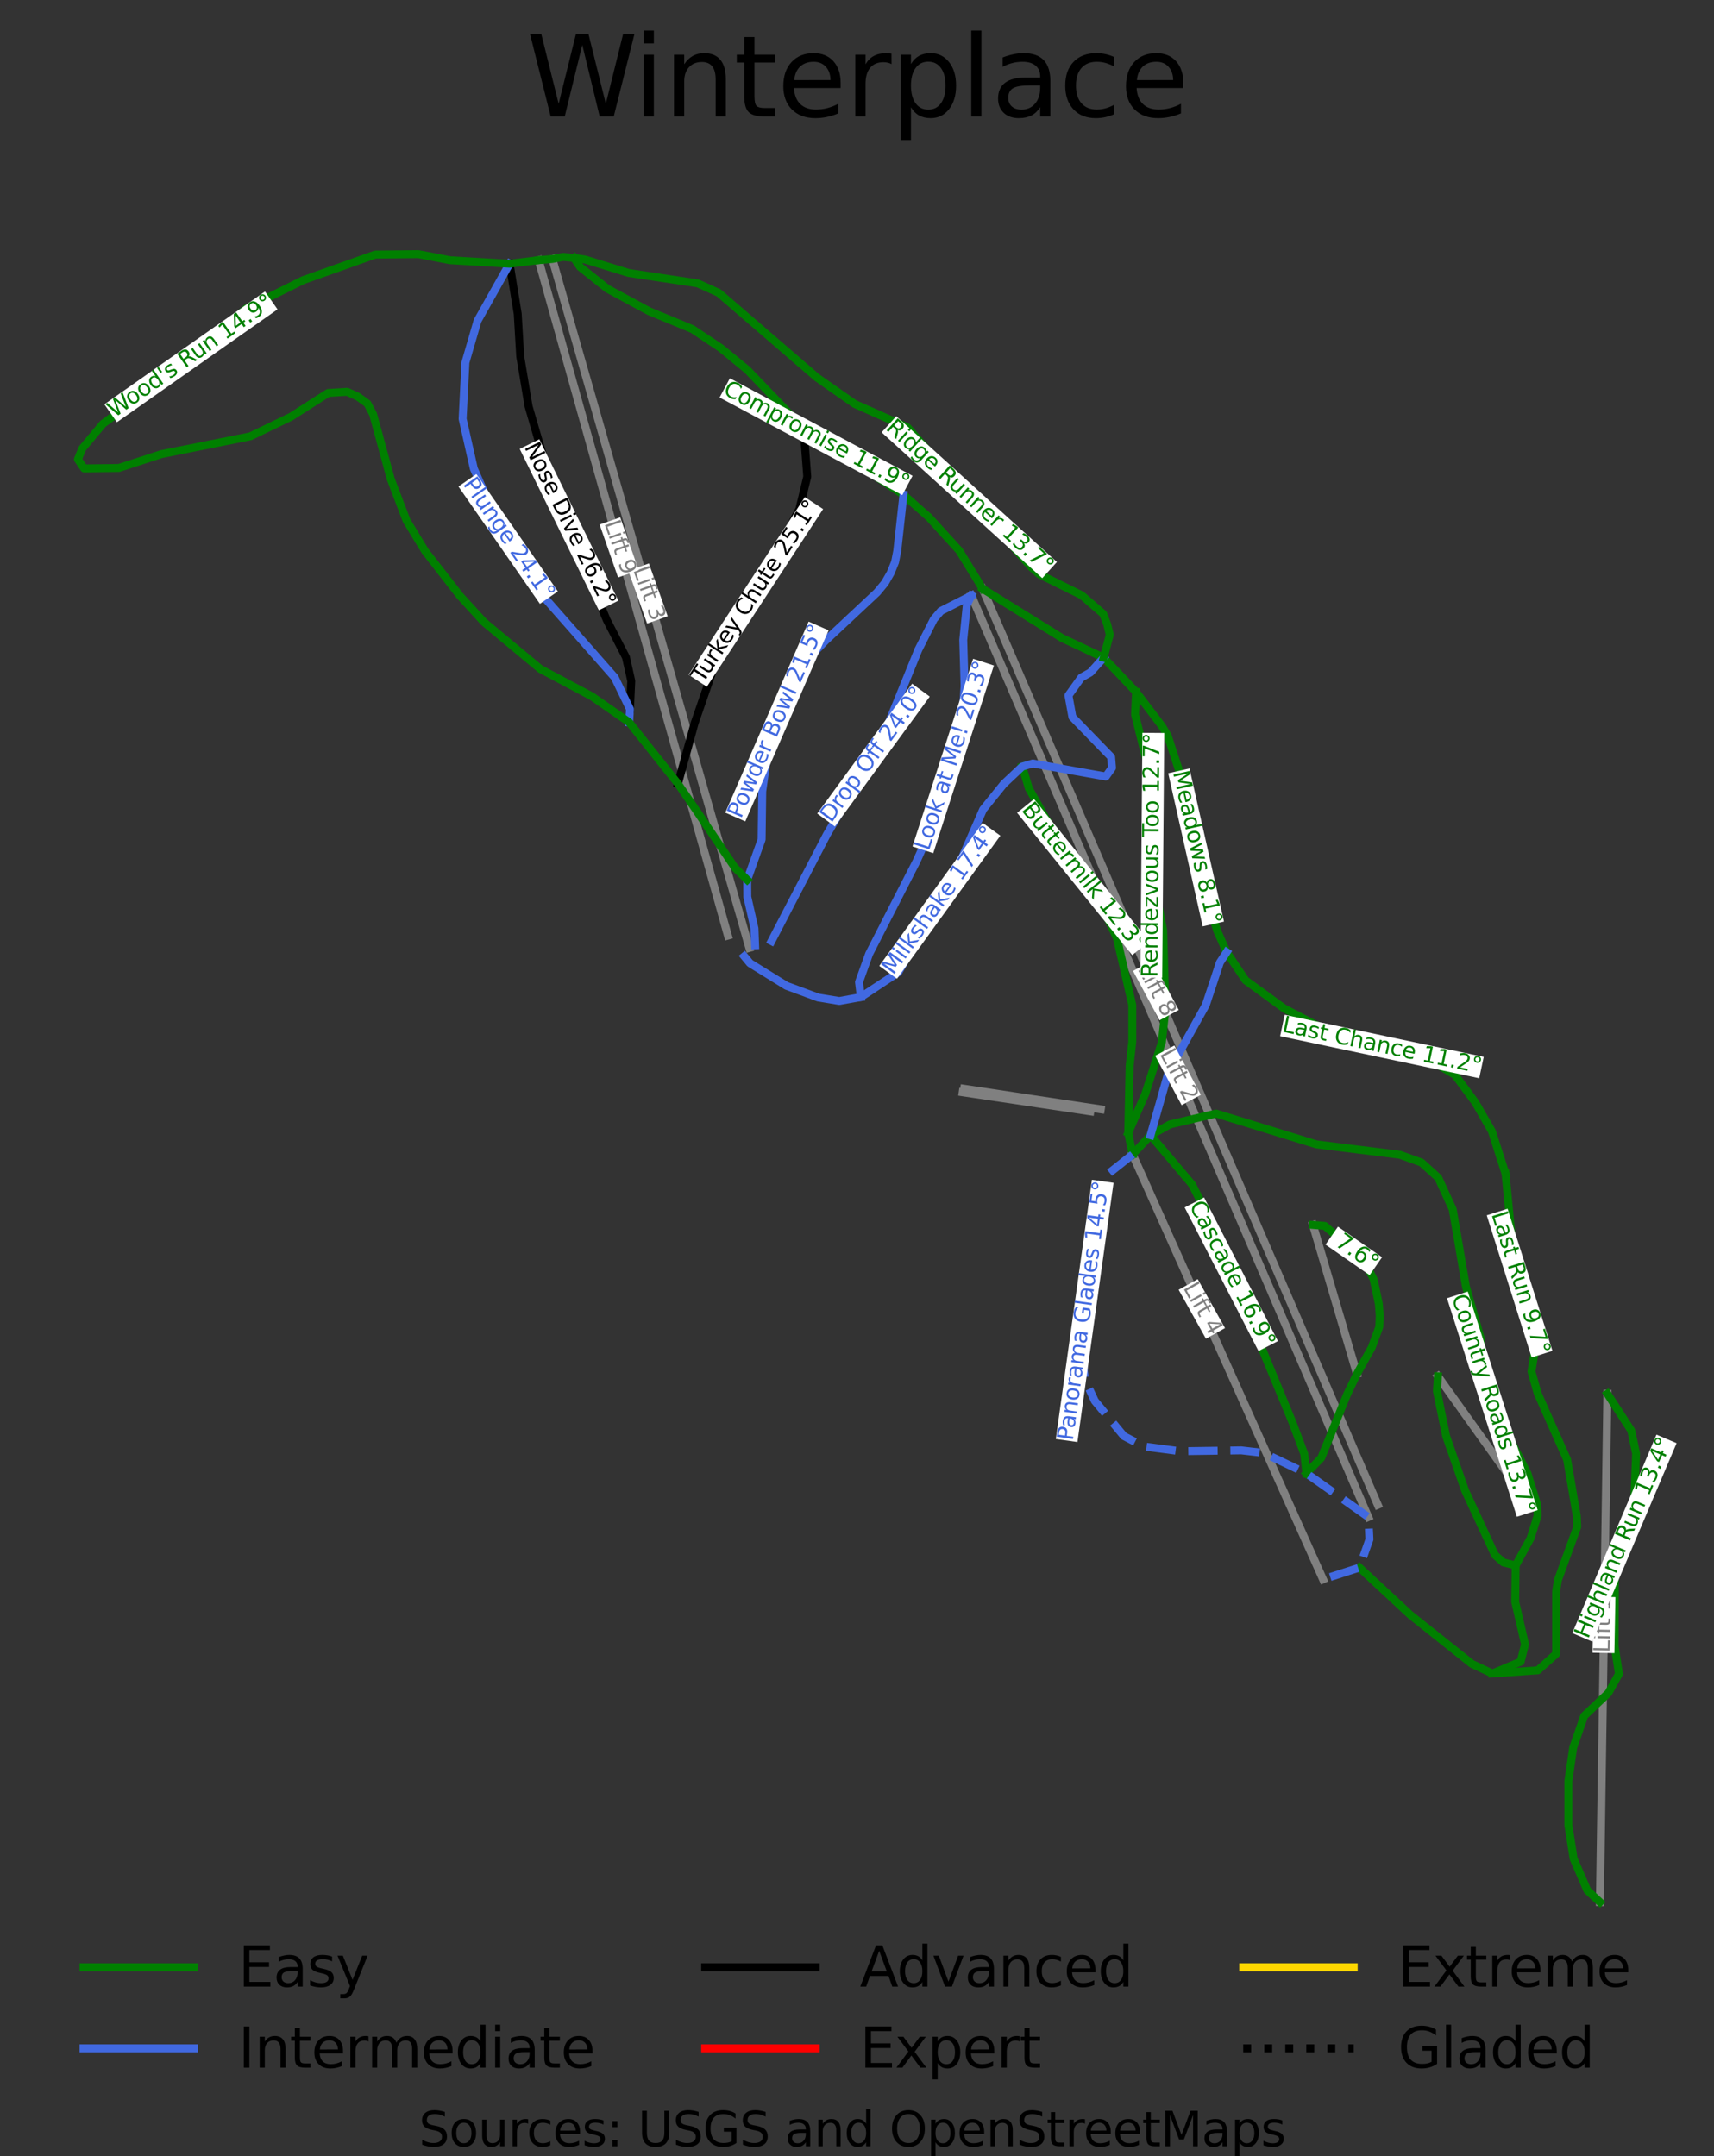 <?xml version="1.0" encoding="utf-8" standalone="no"?>
<!DOCTYPE svg PUBLIC "-//W3C//DTD SVG 1.1//EN"
  "http://www.w3.org/Graphics/SVG/1.1/DTD/svg11.dtd">
<svg height="195.18pt" version="1.1" viewBox="0 0 155.135 195.18" width="155.135pt" xmlns="http://www.w3.org/2000/svg" xmlns:xlink="http://www.w3.org/1999/xlink">
 <rect x="0" y="0" width="155.135" height="195.18" fill="#333333" stroke="none"/>
 <defs>
  <style type="text/css">*{stroke-linecap:butt;stroke-linejoin:round;}</style>
 </defs>
 <g id="figure_1">
  <g id="patch_1">
   <path d="M 0 195.18 
L 155.135 195.18 
L 155.135 0 
L 0 0 
z
" style="fill:none;"/>
  </g>
  <g id="axes_1">
   <g id="line2d_1">
    <path clip-path="url(#p608ef99581)" d="M 118.833 110.878 
" style="fill:none;stroke:#008000;stroke-linecap:square;stroke-width:1.5;"/>
   </g>
   <g id="line2d_2">
    <path clip-path="url(#p608ef99581)" d="M 118.833 110.878 
" style="fill:none;stroke:#4169e1;stroke-linecap:square;stroke-width:1.5;"/>
   </g>
   <g id="line2d_3">
    <path clip-path="url(#p608ef99581)" d="M 118.833 110.878 
" style="fill:none;stroke:#000000;stroke-linecap:square;stroke-width:1.5;"/>
   </g>
   <g id="line2d_4">
    <path clip-path="url(#p608ef99581)" d="M 118.833 110.878 
" style="fill:none;stroke:#ff0000;stroke-linecap:square;stroke-width:1.5;"/>
   </g>
   <g id="line2d_5">
    <path clip-path="url(#p608ef99581)" d="M 118.833 110.878 
" style="fill:none;stroke:#ffd700;stroke-linecap:square;stroke-width:1.5;"/>
   </g>
   <g id="line2d_6">
    <path clip-path="url(#p608ef99581)" d="M 118.833 110.878 
" style="fill:none;stroke:#000000;stroke-dasharray:1.5,2.475;stroke-dashoffset:0;stroke-width:1.5;"/>
   </g>
   <g id="line2d_7">
    <path clip-path="url(#p608ef99581)" d="M 144.809 172.175 
L 144.893 166.428 
L 144.967 161.352 
L 145.042 156.276 
L 145.11 151.681 
L 145.178 147.086 
L 145.27 140.774 
L 145.352 135.184 
L 145.434 129.594 
L 145.485 126.162 
" style="fill:none;stroke:#808080;stroke-linecap:square;stroke-width:0.718;"/>
   </g>
   <g id="line2d_8">
    <path clip-path="url(#p608ef99581)" d="M 123.845 137.323 
L 121.927 132.869 
L 120.008 128.414 
L 118.646 125.251 
L 117.284 122.089 
L 115.922 118.926 
L 114.56 115.764 
L 113.174 112.545 
L 111.787 109.327 
L 110.401 106.108 
L 109.014 102.889 
L 106.623 97.335 
L 104.354 92.07 
L 102.187 87.037 
L 100.02 82.005 
L 98.43 78.312 
L 96.84 74.62 
L 95.026 70.409 
L 93.212 66.198 
L 91.726 62.746 
L 90.24 59.295 
L 87.921 53.912 
" style="fill:none;stroke:#808080;stroke-linecap:square;stroke-width:0.718;"/>
   </g>
   <g id="line2d_9">
    <path clip-path="url(#p608ef99581)" d="M 67.823 85.806 
L 66.58 81.461 
L 65.685 78.331 
L 64.79 75.202 
L 63.435 70.458 
L 61.974 65.348 
L 60.513 60.239 
L 59.582 56.98 
L 58.651 53.722 
L 57.22 48.721 
L 56.197 45.143 
L 55.174 41.566 
L 53.811 36.797 
L 52.21 31.197 
L 50.609 25.597 
L 49.993 23.442 
" style="fill:none;stroke:#808080;stroke-linecap:square;stroke-width:0.718;"/>
   </g>
   <g id="line2d_10">
    <path clip-path="url(#p608ef99581)" d="M 119.749 142.961 
L 117.422 137.767 
L 115.094 132.574 
L 112.603 127.016 
L 110.111 121.459 
L 108.778 118.483 
L 107.444 115.508 
L 106.111 112.533 
L 104.778 109.558 
L 102.512 104.504 
" style="fill:none;stroke:#808080;stroke-linecap:square;stroke-width:0.718;"/>
   </g>
   <g id="line2d_11">
    <path clip-path="url(#p608ef99581)" d="M 122.819 124.37 
L 121.822 120.997 
L 120.826 117.624 
L 119.83 114.251 
L 118.833 110.878 
" style="fill:none;stroke:#808080;stroke-linecap:square;stroke-width:0.718;"/>
   </g>
   <g id="line2d_12">
    <path clip-path="url(#p608ef99581)" d="M 138.494 136.268 
L 136.407 133.347 
L 134.319 130.425 
L 132.232 127.504 
L 130.145 124.582 
" style="fill:none;stroke:#808080;stroke-linecap:square;stroke-width:0.718;"/>
   </g>
   <g id="line2d_13">
    <path clip-path="url(#p608ef99581)" d="M 124.704 136.215 
L 122.737 131.654 
L 120.543 126.568 
L 119.058 123.125 
L 117.573 119.683 
L 116.088 116.24 
L 114.603 112.798 
L 112.308 107.477 
L 110.013 102.156 
L 107.966 97.411 
L 106.151 93.204 
L 104.62 89.654 
L 103.089 86.105 
L 101.558 82.555 
L 100.027 79.006 
L 98.603 75.706 
L 97.18 72.406 
L 95.757 69.106 
L 94.333 65.806 
L 92.823 62.306 
L 91.314 58.806 
L 89.731 55.135 
L 88.937 53.296 
" style="fill:none;stroke:#808080;stroke-linecap:square;stroke-width:0.718;"/>
   </g>
   <g id="line2d_14">
    <path clip-path="url(#p608ef99581)" d="M 65.884 84.691 
L 64.726 80.556 
L 63.507 76.205 
L 62.022 70.905 
L 60.574 65.737 
L 59.126 60.569 
L 58.189 57.225 
L 57.253 53.882 
L 56.039 49.551 
L 55.033 45.961 
L 54.028 42.371 
L 53.019 38.771 
L 52.01 35.171 
L 50.724 30.58 
L 49.438 25.989 
L 48.754 23.548 
" style="fill:none;stroke:#808080;stroke-linecap:square;stroke-width:0.718;"/>
   </g>
   <g id="line2d_15">
    <path clip-path="url(#p608ef99581)" d="M 87.134 98.873 
L 92.911 99.736 
L 98.687 100.6 
" style="fill:none;stroke:#808080;stroke-linecap:square;stroke-width:0.718;"/>
   </g>
   <g id="line2d_16">
    <path clip-path="url(#p608ef99581)" d="M 87.267 98.554 
L 93.449 99.484 
L 99.63 100.413 
" style="fill:none;stroke:#808080;stroke-linecap:square;stroke-width:0.718;"/>
   </g>
   <g id="line2d_17">
    <path clip-path="url(#p608ef99581)" d="M 118.833 110.878 
L 119.904 110.965 
L 120.78 111.72 
L 121.656 112.476 
L 122.532 113.232 
L 123.408 113.988 
L 123.866 114.891 
L 124.324 115.794 
L 124.563 116.913 
L 124.801 118.032 
L 124.881 119.091 
L 124.841 120.112 
L 124.502 121.034 
L 124.163 121.957 
L 123.491 123.163 
L 122.819 124.37 
L 122.377 125.284 
L 121.935 126.197 
L 121.348 127.64 
L 120.76 129.083 
L 120.173 130.526 
L 119.585 131.968 
L 118.242 133.365 
" style="fill:none;stroke:#008000;stroke-linecap:square;stroke-width:0.718;"/>
   </g>
   <g id="line2d_18">
    <path clip-path="url(#p608ef99581)" d="M 130.145 124.582 
L 130.056 125.922 
L 130.265 126.943 
L 130.474 127.964 
L 130.684 128.985 
L 130.893 130.006 
L 131.321 131.233 
L 131.748 132.459 
L 132.176 133.686 
L 132.604 134.913 
L 133.281 136.375 
L 133.958 137.838 
L 134.635 139.3 
L 135.311 140.763 
L 136.068 141.43 
L 137.182 141.707 
" style="fill:none;stroke:#008000;stroke-linecap:square;stroke-width:0.718;"/>
   </g>
   <g id="line2d_19">
    <path clip-path="url(#p608ef99581)" d="M 92.526 69.387 
L 92.826 70.382 
L 93.127 71.376 
L 93.644 72.289 
L 94.162 73.202 
L 94.68 74.115 
L 95.197 75.028 
L 95.765 75.901 
L 96.332 76.775 
L 96.899 77.648 
L 97.467 78.522 
L 98.034 79.396 
L 98.601 80.269 
L 99.169 81.143 
L 99.736 82.016 
L 100.413 83.469 
L 101.09 84.922 
L 101.438 86.433 
L 101.787 87.944 
L 102.135 89.456 
L 102.483 90.967 
L 102.483 92.636 
L 102.483 94.305 
L 102.364 95.384 
L 102.245 96.464 
L 102.213 97.986 
L 102.181 99.507 
L 102.149 101.029 
L 102.117 102.551 
L 102.314 103.528 
L 102.512 104.504 
" style="fill:none;stroke:#008000;stroke-linecap:square;stroke-width:0.718;"/>
   </g>
   <g id="line2d_20">
    <path clip-path="url(#p608ef99581)" d="M 104.137 102.762 
L 105.077 103.876 
L 106.016 104.99 
L 106.956 106.105 
L 107.895 107.219 
L 108.413 108.24 
L 108.931 109.261 
L 109.434 110.478 
L 109.936 111.695 
L 110.439 112.912 
L 110.942 114.129 
L 111.444 115.346 
L 111.947 116.563 
L 112.449 117.78 
L 112.952 118.997 
L 113.455 120.214 
L 113.957 121.431 
L 114.46 122.648 
L 114.962 123.865 
L 115.465 125.082 
L 115.968 126.299 
L 116.47 127.516 
L 116.973 128.733 
L 117.51 130.166 
L 118.048 131.599 
L 118.242 133.365 
" style="fill:none;stroke:#008000;stroke-linecap:square;stroke-width:0.718;"/>
   </g>
   <g id="line2d_21">
    <path clip-path="url(#p608ef99581)" d="M 51.95 23.346 
L 52.507 24.171 
L 53.742 25.152 
L 54.976 26.134 
L 55.921 26.644 
L 56.867 27.154 
L 57.812 27.665 
L 58.758 28.175 
L 59.733 28.578 
L 60.709 28.98 
L 61.684 29.383 
L 62.66 29.786 
L 63.954 30.649 
L 65.248 31.513 
L 66.443 32.495 
L 67.637 33.477 
L 68.911 34.802 
L 70.185 36.127 
L 71.459 37.452 
L 72.733 38.777 
L 73.863 39.528 
L 74.992 40.278 
L 76.122 41.029 
L 77.251 41.78 
L 78.381 42.531 
L 79.511 43.282 
L 80.64 44.032 
L 81.77 44.783 
L 82.925 45.805 
L 84.079 46.826 
L 84.766 47.581 
L 85.452 48.337 
L 86.139 49.092 
L 86.826 49.848 
L 87.354 50.71 
L 87.882 51.572 
L 88.41 52.434 
L 88.937 53.296 
" style="fill:none;stroke:#008000;stroke-linecap:square;stroke-width:0.718;"/>
   </g>
   <g id="line2d_22">
    <path clip-path="url(#p608ef99581)" d="M 102.512 104.504 
L 103.325 103.633 
L 104.137 102.762 
L 105.014 102.271 
L 105.89 101.781 
L 106.935 101.536 
L 107.98 101.29 
L 109.025 101.045 
L 110.07 100.799 
L 111.204 101.148 
L 112.339 101.496 
L 113.474 101.845 
L 114.608 102.193 
L 115.743 102.542 
L 116.878 102.89 
L 118.012 103.239 
L 119.147 103.587 
L 121.038 103.823 
L 122.929 104.058 
L 124.82 104.293 
L 126.711 104.529 
L 127.687 104.882 
L 128.662 105.235 
L 129.418 105.922 
L 130.175 106.609 
L 130.832 108.042 
L 131.489 109.476 
L 131.787 111.223 
L 132.086 112.97 
L 132.384 114.717 
L 132.683 116.464 
L 133.011 117.612 
L 133.34 118.76 
L 133.668 119.909 
L 133.996 121.057 
L 134.156 122.608 
L 134.315 124.159 
L 134.693 125.631 
L 135.071 127.103 
L 135.868 128.674 
L 136.664 130.244 
L 137.461 131.815 
L 138.257 133.385 
L 138.695 134.799 
L 139.133 136.212 
L 139.172 137.192 
L 138.854 138.213 
L 138.535 139.234 
L 137.859 140.471 
L 137.182 141.707 
L 137.162 143.357 
L 137.142 145.006 
L 137.365 145.965 
L 137.587 146.924 
L 137.81 147.882 
L 138.032 148.841 
L 137.634 150.411 
L 136.353 150.947 
L 135.071 151.484 
L 134.143 151.046 
L 133.214 150.608 
L 131.821 149.499 
L 130.428 148.39 
L 129.034 147.281 
L 127.641 146.172 
L 126.493 145.104 
L 125.344 144.035 
L 124.195 142.967 
L 123.047 141.898 
" style="fill:none;stroke:#008000;stroke-linecap:square;stroke-width:0.718;"/>
   </g>
   <g id="line2d_23">
    <path clip-path="url(#p608ef99581)" d="M 87.921 53.912 
L 86.539 54.61 
L 85.157 55.309 
L 84.52 56.054 
L 83.823 57.428 
L 83.126 58.803 
L 82.694 59.868 
L 82.261 60.933 
L 81.828 61.998 
L 81.395 63.063 
L 80.962 64.128 
L 80.529 65.193 
L 80.096 66.258 
L 79.663 67.323 
L 79.061 68.349 
L 78.459 69.375 
L 77.856 70.4 
L 77.254 71.426 
L 76.652 72.452 
L 76.05 73.477 
L 75.448 74.503 
L 74.846 75.529 
L 74.219 76.736 
L 73.592 77.943 
L 72.965 79.151 
L 72.338 80.358 
L 71.711 81.565 
L 71.084 82.773 
L 70.457 83.98 
L 69.83 85.187 
" style="fill:none;stroke:#4169e1;stroke-linecap:square;stroke-width:0.718;"/>
   </g>
   <g id="line2d_24">
    <path clip-path="url(#p608ef99581)" d="M 145.485 126.162 
L 146.025 126.995 
L 146.565 127.828 
L 147.106 128.662 
L 147.646 129.495 
L 147.865 130.535 
L 148.083 131.575 
L 148.034 132.861 
L 147.984 134.147 
L 147.935 135.433 
L 147.885 136.719 
L 147.457 137.975 
L 147.029 139.231 
L 146.6 140.487 
L 146.172 141.743 
L 146.162 143.54 
L 146.153 145.336 
L 146.143 147.132 
L 146.133 148.928 
L 146.332 150.224 
L 146.531 151.52 
L 146.053 152.383 
L 145.576 153.247 
L 144.481 154.287 
L 143.385 155.327 
L 142.888 156.76 
L 142.39 158.194 
L 142.171 159.704 
L 141.953 161.215 
L 141.953 162.217 
L 141.953 163.218 
L 141.953 164.219 
L 141.953 165.221 
L 142.192 166.732 
L 142.43 168.244 
L 143.048 169.677 
L 143.665 171.109 
L 144.809 172.175 
" style="fill:none;stroke:#008000;stroke-linecap:square;stroke-width:0.718;"/>
   </g>
   <g id="line2d_25">
    <path clip-path="url(#p608ef99581)" d="M 111.026 86.189 
L 111.882 87.466 
L 112.738 88.742 
L 113.614 89.38 
L 114.49 90.018 
L 115.366 90.656 
L 116.242 91.294 
L 117.167 91.775 
L 118.093 92.256 
L 119.019 92.737 
L 119.944 93.218 
L 120.979 93.65 
L 122.004 93.92 
L 123.029 94.19 
L 124.055 94.46 
L 125.08 94.73 
L 126.105 95 
L 127.13 95.269 
L 128.156 95.539 
L 129.181 95.809 
L 130.435 96.555 
L 131.688 97.301 
L 132.604 98.537 
L 133.52 99.774 
L 134.277 101.089 
L 135.033 102.404 
L 135.342 103.366 
L 135.651 104.328 
L 135.959 105.29 
L 136.268 106.252 
" style="fill:none;stroke:#008000;stroke-linecap:square;stroke-width:0.718;"/>
   </g>
   <g id="line2d_26">
    <path clip-path="url(#p608ef99581)" d="M 136.268 106.252 
L 136.362 107.233 
L 136.456 108.215 
L 136.551 109.196 
L 136.645 110.178 
L 136.74 111.159 
L 136.834 112.141 
L 136.929 113.123 
L 137.023 114.104 
L 137.282 115.125 
L 137.541 116.146 
L 138.138 117.598 
L 138.736 119.051 
L 138.915 120.111 
L 139.094 121.171 
L 138.855 122.663 
L 138.616 124.155 
L 138.895 125.137 
L 139.173 126.118 
L 139.84 127.62 
L 140.507 129.122 
L 141.174 130.623 
L 141.841 132.125 
L 142.06 133.401 
L 142.279 134.677 
L 142.498 135.953 
L 142.716 137.228 
L 142.757 138.21 
L 142.319 139.417 
L 141.881 140.624 
L 141.443 141.831 
L 141.005 143.038 
L 140.846 144.059 
L 140.846 145.472 
L 140.846 146.885 
L 140.846 148.299 
L 140.846 149.712 
L 140.016 150.454 
L 139.187 151.197 
L 138.158 151.268 
L 137.129 151.34 
L 136.1 151.412 
L 135.071 151.484 
" style="fill:none;stroke:#008000;stroke-linecap:square;stroke-width:0.718;"/>
   </g>
   <g id="line2d_27">
    <path clip-path="url(#p608ef99581)" d="M 87.921 53.912 
L 87.504 54.78 
L 87.345 56.351 
L 87.185 57.922 
L 87.215 58.972 
L 87.245 60.022 
L 87.275 61.073 
L 87.304 62.123 
L 87.185 63.753 
L 87.065 65.382 
L 86.802 66.398 
L 86.538 67.414 
L 86.274 68.43 
L 86.011 69.446 
L 85.747 70.461 
L 85.483 71.477 
L 85.22 72.493 
L 84.956 73.509 
L 84.458 74.618 
L 83.96 75.727 
L 83.463 76.836 
L 82.965 77.945 
L 82.428 78.995 
L 81.89 80.046 
L 81.353 81.096 
L 80.815 82.146 
L 80.277 83.196 
L 79.74 84.247 
L 79.202 85.297 
L 78.665 86.347 
L 78.207 87.624 
L 77.749 88.9 
L 77.916 90.256 
" style="fill:none;stroke:#4169e1;stroke-linecap:square;stroke-width:0.718;"/>
   </g>
   <g id="line2d_28">
    <path clip-path="url(#p608ef99581)" d="M 88.937 53.296 
L 89.837 53.855 
L 90.737 54.413 
L 91.637 54.971 
L 92.537 55.53 
L 93.437 56.088 
L 94.336 56.647 
L 95.236 57.205 
L 96.136 57.764 
L 97.075 58.206 
L 98.014 58.648 
L 98.953 59.09 
L 99.892 59.532 
L 100.625 60.307 
L 101.358 61.083 
L 102.092 61.858 
L 102.825 62.633 
L 103.999 64.183 
L 105.173 65.734 
L 105.691 66.598 
L 106.248 68.306 
L 106.805 70.015 
L 107.204 71.546 
L 107.602 73.077 
L 107.931 74.893 
L 108.259 76.708 
L 108.588 78.524 
L 108.916 80.339 
L 109.235 81.331 
L 109.553 82.323 
L 109.871 83.314 
L 110.19 84.306 
L 110.608 85.248 
L 111.026 86.189 
" style="fill:none;stroke:#008000;stroke-linecap:square;stroke-width:0.718;"/>
   </g>
   <g id="line2d_29">
    <path clip-path="url(#p608ef99581)" d="M 99.892 59.532 
L 98.697 60.867 
L 97.86 61.338 
L 97.283 62.144 
L 96.706 62.949 
L 96.885 63.93 
L 97.065 64.911 
L 97.94 65.814 
L 98.816 66.717 
L 99.692 67.62 
L 100.568 68.523 
L 100.648 69.505 
L 100.09 70.29 
L 98.438 69.996 
L 96.786 69.701 
L 95.134 69.406 
L 93.482 69.112 
L 92.526 69.387 
L 91.69 70.173 
L 90.853 70.958 
L 89.918 72.116 
L 88.982 73.274 
L 88.316 74.8 
L 87.65 76.327 
L 86.983 77.854 
L 86.317 79.38 
L 85.69 80.46 
L 85.063 81.54 
L 84.436 82.62 
L 83.809 83.699 
L 83.182 84.779 
L 82.555 85.859 
L 81.928 86.939 
L 81.301 88.018 
L 80.455 88.578 
L 79.609 89.137 
L 78.762 89.697 
L 77.916 90.256 
L 76.941 90.433 
L 75.965 90.61 
L 74.055 90.295 
L 72.621 89.765 
L 71.187 89.236 
L 69.536 88.215 
L 67.884 87.194 
L 67.366 86.566 
" style="fill:none;stroke:#4169e1;stroke-linecap:square;stroke-width:0.718;"/>
   </g>
   <g id="line2d_30">
    <path clip-path="url(#p608ef99581)" d="M 46.123 23.871 
L 46.307 25.004 
L 46.491 26.136 
L 46.675 27.269 
L 46.859 28.402 
L 46.972 30.332 
L 47.085 32.262 
L 47.275 33.393 
L 47.465 34.525 
L 47.654 35.656 
L 47.844 36.787 
L 48.245 38.161 
L 48.647 39.535 
L 49.048 40.91 
L 49.45 42.284 
L 49.963 43.589 
L 50.477 44.894 
L 50.99 46.199 
L 51.504 47.504 
L 51.673 48.309 
L 52.078 49.284 
L 52.483 50.259 
L 52.888 51.234 
L 53.292 52.209 
L 53.697 53.184 
L 54.102 54.16 
L 54.506 55.135 
L 54.911 56.11 
L 55.784 57.803 
L 56.656 59.496 
L 56.896 60.566 
L 57.135 61.635 
L 57.076 62.909 
L 57.017 64.183 
" style="fill:none;stroke:#000000;stroke-linecap:square;stroke-width:0.718;"/>
   </g>
   <g id="line2d_31">
    <path clip-path="url(#p608ef99581)" d="M 102.512 104.504 
L 101.32 105.449 
L 100.127 106.394 
L 99.53 107.258 
L 99.092 108.711 
L 98.654 110.163 
L 98.624 111.489 
L 98.594 112.814 
L 98.564 114.139 
L 98.534 115.464 
L 98.355 117.063 
L 98.176 118.663 
L 97.997 120.262 
L 97.818 121.862 
L 98.017 123.394 
L 98.216 124.926 
L 98.653 125.867 
L 99.091 126.809 
L 99.748 127.604 
L 100.405 128.399 
L 101.062 129.194 
L 101.719 129.989 
L 102.615 130.46 
L 103.511 130.932 
L 105.163 131.148 
L 106.816 131.364 
L 108.199 131.344 
L 109.582 131.325 
L 110.966 131.305 
L 112.349 131.285 
L 113.364 131.403 
L 114.38 131.521 
L 115.345 131.982 
L 116.311 132.443 
L 117.276 132.904 
L 118.242 133.365 
L 119.643 134.355 
L 121.043 135.344 
L 122.444 136.334 
L 123.845 137.323 
L 123.896 138.334 
L 123.948 139.344 
L 123.497 140.621 
L 123.047 141.898 
L 121.398 142.429 
L 119.749 142.961 
" style="fill:none;stroke:#4169e1;stroke-dasharray:2.657,1.149;stroke-dashoffset:0;stroke-width:0.718;"/>
   </g>
   <g id="line2d_32">
    <path clip-path="url(#p608ef99581)" d="M 46.123 23.871 
L 45.398 25.162 
L 44.673 26.454 
L 43.948 27.745 
L 43.223 29.036 
L 42.949 29.98 
L 42.674 30.924 
L 42.4 31.868 
L 42.125 32.812 
L 42.062 34.089 
L 41.999 35.366 
L 41.936 36.643 
L 41.873 37.92 
L 42.126 39.044 
L 42.379 40.168 
L 42.632 41.293 
L 42.885 42.417 
L 43.301 43.361 
L 43.716 44.305 
L 44.131 45.249 
L 44.546 46.193 
L 45.028 47.057 
L 45.511 47.921 
L 45.993 48.786 
L 46.475 49.65 
L 46.957 50.514 
L 47.439 51.378 
L 47.921 52.242 
L 48.403 53.107 
L 49.308 54.134 
L 50.212 55.161 
L 51.116 56.188 
L 52.021 57.215 
L 52.925 58.242 
L 53.829 59.27 
L 54.733 60.297 
L 55.638 61.324 
L 56.328 62.754 
L 57.017 64.183 
L 56.946 65.385 
" style="fill:none;stroke:#4169e1;stroke-linecap:square;stroke-width:0.718;"/>
   </g>
   <g id="line2d_33">
    <path clip-path="url(#p608ef99581)" d="M 81.77 44.783 
L 81.63 46.052 
L 81.491 47.321 
L 81.351 48.589 
L 81.212 49.858 
L 81.012 50.879 
L 80.614 51.861 
L 80.096 52.764 
L 79.38 53.628 
L 78.216 54.717 
L 77.051 55.807 
L 75.887 56.897 
L 74.723 57.986 
L 74.045 58.692 
L 73.368 59.399 
L 72.691 60.224 
L 72.095 61.087 
L 71.498 62.108 
L 71.059 63.207 
L 70.691 64.258 
L 70.323 65.308 
L 69.955 66.359 
L 69.586 67.409 
L 69.438 68.464 
L 69.289 69.52 
L 69.14 70.575 
L 68.991 71.63 
L 68.977 72.719 
L 68.963 73.809 
L 68.949 74.899 
L 68.935 75.988 
L 68.282 77.814 
L 67.63 79.64 
L 67.64 81.179 
L 67.964 82.609 
L 68.288 84.039 
L 68.344 85.566 
" style="fill:none;stroke:#4169e1;stroke-linecap:square;stroke-width:0.718;"/>
   </g>
   <g id="line2d_34">
    <path clip-path="url(#p608ef99581)" d="M 102.825 62.633 
L 102.779 63.662 
L 102.734 64.69 
L 102.983 65.682 
L 103.231 66.673 
L 103.48 67.664 
L 103.729 68.655 
L 103.879 69.705 
L 104.028 70.756 
L 104.177 71.806 
L 104.327 72.856 
L 104.317 74.377 
L 104.306 75.898 
L 104.296 77.42 
L 104.286 78.941 
L 104.535 80.266 
L 104.784 81.591 
L 105.033 82.916 
L 105.282 84.241 
L 105.332 86.018 
L 105.381 87.795 
L 105.431 89.572 
L 105.481 91.349 
L 105.322 92.84 
L 105.163 94.332 
L 104.785 95.51 
L 104.406 96.688 
L 104.028 97.866 
L 103.65 99.044 
L 102.883 100.797 
L 102.117 102.551 
" style="fill:none;stroke:#008000;stroke-linecap:square;stroke-width:0.718;"/>
   </g>
   <g id="line2d_35">
    <path clip-path="url(#p608ef99581)" d="M 111.026 86.189 
L 110.413 87.127 
L 110.095 88.089 
L 109.776 89.051 
L 109.457 90.012 
L 109.139 90.974 
L 108.293 92.496 
L 107.447 94.017 
L 106.601 95.538 
L 105.755 97.06 
L 105.35 98.485 
L 104.946 99.911 
L 104.542 101.336 
L 104.137 102.762 
" style="fill:none;stroke:#4169e1;stroke-linecap:square;stroke-width:0.718;"/>
   </g>
   <g id="line2d_36">
    <path clip-path="url(#p608ef99581)" d="M 48.754 23.548 
L 49.993 23.442 
L 50.962 23.254 
L 51.95 23.346 
L 52.953 23.489 
L 53.938 23.794 
L 54.923 24.098 
L 55.909 24.402 
L 56.894 24.707 
L 58.456 24.942 
L 60.019 25.178 
L 61.582 25.413 
L 63.144 25.648 
L 64.1 26.08 
L 65.056 26.513 
L 66.165 27.47 
L 67.275 28.427 
L 68.385 29.384 
L 69.495 30.341 
L 70.604 31.298 
L 71.714 32.255 
L 72.824 33.212 
L 73.934 34.169 
L 74.789 34.768 
L 75.645 35.366 
L 76.501 35.965 
L 77.357 36.564 
L 78.551 37.094 
L 79.746 37.624 
L 80.94 38.154 
L 82.135 38.683 
L 82.834 39.474 
L 83.533 40.264 
L 84.232 41.054 
L 84.932 41.844 
L 85.631 42.634 
L 86.33 43.425 
L 87.029 44.215 
L 87.729 45.005 
L 88.428 45.795 
L 89.127 46.585 
L 89.827 47.376 
L 90.526 48.166 
L 91.225 48.956 
L 91.924 49.746 
L 92.624 50.536 
L 93.323 51.326 
L 94.078 51.994 
L 95.034 52.465 
L 95.99 52.936 
L 96.945 53.408 
L 97.901 53.879 
L 98.876 54.723 
L 99.851 55.567 
L 100.21 56.509 
L 100.449 57.452 
L 100.17 58.492 
L 99.892 59.532 
" style="fill:none;stroke:#008000;stroke-linecap:square;stroke-width:0.718;"/>
   </g>
   <g id="line2d_37">
    <path clip-path="url(#p608ef99581)" d="M 72.733 38.777 
L 72.816 39.869 
L 72.9 40.962 
L 72.983 42.054 
L 73.066 43.147 
L 72.708 44.619 
L 72.35 46.091 
L 71.787 47.161 
L 71.225 48.231 
L 70.663 49.301 
L 70.1 50.37 
L 69.538 51.44 
L 68.975 52.51 
L 68.413 53.58 
L 67.85 54.65 
L 67.094 55.936 
L 66.338 57.222 
L 65.581 58.508 
L 64.825 59.794 
L 64.337 61.207 
L 63.85 62.62 
L 63.362 64.033 
L 62.874 65.447 
L 62.496 66.821 
L 62.118 68.195 
L 61.739 69.569 
L 61.361 70.944 
" style="fill:none;stroke:#000000;stroke-linecap:square;stroke-width:0.718;"/>
   </g>
   <g id="line2d_38">
    <path clip-path="url(#p608ef99581)" d="M 48.754 23.548 
L 47.439 23.71 
L 46.123 23.871 
L 44.776 23.792 
L 43.428 23.713 
L 42.081 23.634 
L 40.733 23.555 
L 39.3 23.28 
L 37.867 23.005 
L 35.916 23.025 
L 33.965 23.044 
L 32.333 23.623 
L 30.7 24.203 
L 29.068 24.782 
L 27.436 25.361 
L 26.152 25.999 
L 24.868 26.637 
L 23.584 27.276 
L 22.3 27.914 
L 21.464 28.645 
L 20.628 29.376 
L 19.792 30.107 
L 18.956 30.839 
L 18.12 31.57 
L 17.283 32.301 
L 16.447 33.032 
L 15.611 33.764 
L 14.039 34.912 
L 12.466 36.061 
L 10.894 37.209 
L 9.322 38.358 
L 8.386 39.477 
L 7.45 40.596 
L 7.052 41.576 
L 7.609 42.402 
L 9.181 42.381 
L 10.754 42.361 
L 11.72 42.047 
L 12.685 41.733 
L 13.65 41.419 
L 14.616 41.105 
L 15.621 40.904 
L 16.627 40.703 
L 17.632 40.502 
L 18.637 40.301 
L 19.643 40.099 
L 20.648 39.898 
L 21.653 39.697 
L 22.659 39.496 
L 23.574 39.054 
L 24.49 38.612 
L 25.405 38.171 
L 26.321 37.729 
L 27.167 37.189 
L 28.013 36.649 
L 28.859 36.109 
L 29.705 35.57 
L 31.426 35.466 
L 32.381 35.898 
L 33.257 36.527 
L 33.774 37.508 
L 34.173 38.971 
L 34.571 40.433 
L 34.969 41.896 
L 35.367 43.359 
L 35.725 44.301 
L 36.084 45.243 
L 36.442 46.185 
L 36.8 47.127 
L 37.636 48.502 
L 38.472 49.877 
L 39.259 50.888 
L 40.045 51.899 
L 40.831 52.91 
L 41.618 53.921 
L 42.712 55.118 
L 43.807 56.315 
L 45.081 57.375 
L 46.355 58.435 
L 47.629 59.496 
L 48.903 60.556 
L 50.068 61.174 
L 51.232 61.793 
L 52.397 62.411 
L 53.562 63.029 
L 54.408 63.618 
L 55.254 64.207 
L 56.1 64.796 
L 56.946 65.385 
L 58.05 66.775 
L 59.153 68.164 
L 60.257 69.554 
L 61.361 70.944 
L 62.206 72.17 
L 63.051 73.397 
L 63.917 74.683 
L 64.783 75.969 
L 65.649 77.255 
L 66.515 78.541 
L 67.63 79.64 
" style="fill:none;stroke:#008000;stroke-linecap:square;stroke-width:0.718;"/>
   </g>
   <g id="text_1">
    <g id="patch_2">
     <path d="M 146.119 149.64 
L 146.212 144.569 
L 144.237 144.533 
L 144.144 149.603 
z
" style="fill:#ffffff;"/>
    </g>
    <!-- Lift 1 -->
    <g style="fill:#808080;" transform="translate(145.683 149.612)rotate(-88.944)scale(0.02 -0.02)">
     <defs>
      <path d="M 628 4666 
L 1259 4666 
L 1259 531 
L 3531 531 
L 3531 0 
L 628 0 
L 628 4666 
z
" id="DejaVuSans-4c" transform="scale(0.016)"/>
      <path d="M 603 3500 
L 1178 3500 
L 1178 0 
L 603 0 
L 603 3500 
z
M 603 4863 
L 1178 4863 
L 1178 4134 
L 603 4134 
L 603 4863 
z
" id="DejaVuSans-69" transform="scale(0.016)"/>
      <path d="M 2375 4863 
L 2375 4384 
L 1825 4384 
Q 1516 4384 1395 4259 
Q 1275 4134 1275 3809 
L 1275 3500 
L 2222 3500 
L 2222 3053 
L 1275 3053 
L 1275 0 
L 697 0 
L 697 3053 
L 147 3053 
L 147 3500 
L 697 3500 
L 697 3744 
Q 697 4328 969 4595 
Q 1241 4863 1831 4863 
L 2375 4863 
z
" id="DejaVuSans-66" transform="scale(0.016)"/>
      <path d="M 1172 4494 
L 1172 3500 
L 2356 3500 
L 2356 3053 
L 1172 3053 
L 1172 1153 
Q 1172 725 1289 603 
Q 1406 481 1766 481 
L 2356 481 
L 2356 0 
L 1766 0 
Q 1100 0 847 248 
Q 594 497 594 1153 
L 594 3053 
L 172 3053 
L 172 3500 
L 594 3500 
L 594 4494 
L 1172 4494 
z
" id="DejaVuSans-74" transform="scale(0.016)"/>
      <path id="DejaVuSans-20" transform="scale(0.016)"/>
      <path d="M 794 531 
L 1825 531 
L 1825 4091 
L 703 3866 
L 703 4441 
L 1819 4666 
L 2450 4666 
L 2450 531 
L 3481 531 
L 3481 0 
L 794 0 
L 794 531 
z
" id="DejaVuSans-31" transform="scale(0.016)"/>
     </defs>
     <use xlink:href="#DejaVuSans-4c"/>
     <use x="55.713" xlink:href="#DejaVuSans-69"/>
     <use x="83.496" xlink:href="#DejaVuSans-66"/>
     <use x="116.951" xlink:href="#DejaVuSans-74"/>
     <use x="156.16" xlink:href="#DejaVuSans-20"/>
     <use x="187.947" xlink:href="#DejaVuSans-31"/>
    </g>
   </g>
   <g id="text_2">
    <g id="patch_3">
     <path d="M 104.555 95.567 
L 106.95 100.037 
L 108.691 99.104 
L 106.296 94.634 
z
" style="fill:#ffffff;"/>
    </g>
    <!-- Lift 2 -->
    <g style="fill:#808080;" transform="translate(104.949 95.378)rotate(-298.182)scale(0.02 -0.02)">
     <defs>
      <path d="M 1228 531 
L 3431 531 
L 3431 0 
L 469 0 
L 469 531 
Q 828 903 1448 1529 
Q 2069 2156 2228 2338 
Q 2531 2678 2651 2914 
Q 2772 3150 2772 3378 
Q 2772 3750 2511 3984 
Q 2250 4219 1831 4219 
Q 1534 4219 1204 4116 
Q 875 4013 500 3803 
L 500 4441 
Q 881 4594 1212 4672 
Q 1544 4750 1819 4750 
Q 2544 4750 2975 4387 
Q 3406 4025 3406 3419 
Q 3406 3131 3298 2873 
Q 3191 2616 2906 2266 
Q 2828 2175 2409 1742 
Q 1991 1309 1228 531 
z
" id="DejaVuSans-32" transform="scale(0.016)"/>
     </defs>
     <use xlink:href="#DejaVuSans-4c"/>
     <use x="55.713" xlink:href="#DejaVuSans-69"/>
     <use x="83.496" xlink:href="#DejaVuSans-66"/>
     <use x="116.951" xlink:href="#DejaVuSans-74"/>
     <use x="156.16" xlink:href="#DejaVuSans-20"/>
     <use x="187.947" xlink:href="#DejaVuSans-32"/>
    </g>
   </g>
   <g id="text_3">
    <g id="patch_4">
     <path d="M 56.87 51.665 
L 58.57 56.443 
L 60.431 55.78 
L 58.731 51.002 
z
" style="fill:#ffffff;"/>
    </g>
    <!-- Lift 3 -->
    <g style="fill:#808080;" transform="translate(57.287 51.537)rotate(-289.586)scale(0.02 -0.02)">
     <defs>
      <path d="M 2597 2516 
Q 3050 2419 3304 2112 
Q 3559 1806 3559 1356 
Q 3559 666 3084 287 
Q 2609 -91 1734 -91 
Q 1441 -91 1130 -33 
Q 819 25 488 141 
L 488 750 
Q 750 597 1062 519 
Q 1375 441 1716 441 
Q 2309 441 2620 675 
Q 2931 909 2931 1356 
Q 2931 1769 2642 2001 
Q 2353 2234 1838 2234 
L 1294 2234 
L 1294 2753 
L 1863 2753 
Q 2328 2753 2575 2939 
Q 2822 3125 2822 3475 
Q 2822 3834 2567 4026 
Q 2313 4219 1838 4219 
Q 1578 4219 1281 4162 
Q 984 4106 628 3988 
L 628 4550 
Q 988 4650 1302 4700 
Q 1616 4750 1894 4750 
Q 2613 4750 3031 4423 
Q 3450 4097 3450 3541 
Q 3450 3153 3228 2886 
Q 3006 2619 2597 2516 
z
" id="DejaVuSans-33" transform="scale(0.016)"/>
     </defs>
     <use xlink:href="#DejaVuSans-4c"/>
     <use x="55.713" xlink:href="#DejaVuSans-69"/>
     <use x="83.496" xlink:href="#DejaVuSans-66"/>
     <use x="116.951" xlink:href="#DejaVuSans-74"/>
     <use x="156.16" xlink:href="#DejaVuSans-20"/>
     <use x="187.947" xlink:href="#DejaVuSans-33"/>
    </g>
   </g>
   <g id="text_4">
    <g id="patch_5">
     <path d="M 106.68 116.75 
L 109.15 121.179 
L 110.876 120.217 
L 108.405 115.788 
z
" style="fill:#ffffff;"/>
    </g>
    <!-- Lift 4 -->
    <g style="fill:#808080;" transform="translate(107.07 116.555)rotate(-299.152)scale(0.02 -0.02)">
     <defs>
      <path d="M 2419 4116 
L 825 1625 
L 2419 1625 
L 2419 4116 
z
M 2253 4666 
L 3047 4666 
L 3047 1625 
L 3713 1625 
L 3713 1100 
L 3047 1100 
L 3047 0 
L 2419 0 
L 2419 1100 
L 313 1100 
L 313 1709 
L 2253 4666 
z
" id="DejaVuSans-34" transform="scale(0.016)"/>
     </defs>
     <use xlink:href="#DejaVuSans-4c"/>
     <use x="55.713" xlink:href="#DejaVuSans-69"/>
     <use x="83.496" xlink:href="#DejaVuSans-66"/>
     <use x="116.951" xlink:href="#DejaVuSans-74"/>
     <use x="156.16" xlink:href="#DejaVuSans-20"/>
     <use x="187.947" xlink:href="#DejaVuSans-34"/>
    </g>
   </g>
   <g id="text_5">
    <g id="patch_6">
     <path d="M 102.55 87.887 
L 104.949 92.355 
L 106.69 91.421 
L 104.291 86.953 
z
" style="fill:#ffffff;"/>
    </g>
    <!-- Lift 8 -->
    <g style="fill:#808080;" transform="translate(102.944 87.699)rotate(-298.232)scale(0.02 -0.02)">
     <defs>
      <path d="M 2034 2216 
Q 1584 2216 1326 1975 
Q 1069 1734 1069 1313 
Q 1069 891 1326 650 
Q 1584 409 2034 409 
Q 2484 409 2743 651 
Q 3003 894 3003 1313 
Q 3003 1734 2745 1975 
Q 2488 2216 2034 2216 
z
M 1403 2484 
Q 997 2584 770 2862 
Q 544 3141 544 3541 
Q 544 4100 942 4425 
Q 1341 4750 2034 4750 
Q 2731 4750 3128 4425 
Q 3525 4100 3525 3541 
Q 3525 3141 3298 2862 
Q 3072 2584 2669 2484 
Q 3125 2378 3379 2068 
Q 3634 1759 3634 1313 
Q 3634 634 3220 271 
Q 2806 -91 2034 -91 
Q 1263 -91 848 271 
Q 434 634 434 1313 
Q 434 1759 690 2068 
Q 947 2378 1403 2484 
z
M 1172 3481 
Q 1172 3119 1398 2916 
Q 1625 2713 2034 2713 
Q 2441 2713 2670 2916 
Q 2900 3119 2900 3481 
Q 2900 3844 2670 4047 
Q 2441 4250 2034 4250 
Q 1625 4250 1398 4047 
Q 1172 3844 1172 3481 
z
" id="DejaVuSans-38" transform="scale(0.016)"/>
     </defs>
     <use xlink:href="#DejaVuSans-4c"/>
     <use x="55.713" xlink:href="#DejaVuSans-69"/>
     <use x="83.496" xlink:href="#DejaVuSans-66"/>
     <use x="116.951" xlink:href="#DejaVuSans-74"/>
     <use x="156.16" xlink:href="#DejaVuSans-20"/>
     <use x="187.947" xlink:href="#DejaVuSans-38"/>
    </g>
   </g>
   <g id="text_6">
    <g id="patch_7">
     <path d="M 54.272 47.482 
L 55.941 52.27 
L 57.807 51.62 
L 56.137 46.831 
z
" style="fill:#ffffff;"/>
    </g>
    <!-- Lift 9 -->
    <g style="fill:#808080;" transform="translate(54.69 47.357)rotate(-289.223)scale(0.02 -0.02)">
     <defs>
      <path d="M 703 97 
L 703 672 
Q 941 559 1184 500 
Q 1428 441 1663 441 
Q 2288 441 2617 861 
Q 2947 1281 2994 2138 
Q 2813 1869 2534 1725 
Q 2256 1581 1919 1581 
Q 1219 1581 811 2004 
Q 403 2428 403 3163 
Q 403 3881 828 4315 
Q 1253 4750 1959 4750 
Q 2769 4750 3195 4129 
Q 3622 3509 3622 2328 
Q 3622 1225 3098 567 
Q 2575 -91 1691 -91 
Q 1453 -91 1209 -44 
Q 966 3 703 97 
z
M 1959 2075 
Q 2384 2075 2632 2365 
Q 2881 2656 2881 3163 
Q 2881 3666 2632 3958 
Q 2384 4250 1959 4250 
Q 1534 4250 1286 3958 
Q 1038 3666 1038 3163 
Q 1038 2656 1286 2365 
Q 1534 2075 1959 2075 
z
" id="DejaVuSans-39" transform="scale(0.016)"/>
     </defs>
     <use xlink:href="#DejaVuSans-4c"/>
     <use x="55.713" xlink:href="#DejaVuSans-69"/>
     <use x="83.496" xlink:href="#DejaVuSans-66"/>
     <use x="116.951" xlink:href="#DejaVuSans-74"/>
     <use x="156.16" xlink:href="#DejaVuSans-20"/>
     <use x="187.947" xlink:href="#DejaVuSans-39"/>
    </g>
   </g>
   <g id="text_7">
    <g id="patch_8">
     <path d="M 119.974 112.661 
L 123.965 115.427 
L 125.09 113.804 
L 121.099 111.037 
z
" style="fill:#ffffff;"/>
    </g>
    <!--  7.6° -->
    <g style="fill:#008000;" transform="translate(120.238 112.314)rotate(-325.27)scale(0.02 -0.02)">
     <defs>
      <path d="M 525 4666 
L 3525 4666 
L 3525 4397 
L 1831 0 
L 1172 0 
L 2766 4134 
L 525 4134 
L 525 4666 
z
" id="DejaVuSans-37" transform="scale(0.016)"/>
      <path d="M 684 794 
L 1344 794 
L 1344 0 
L 684 0 
L 684 794 
z
" id="DejaVuSans-2e" transform="scale(0.016)"/>
      <path d="M 2113 2584 
Q 1688 2584 1439 2293 
Q 1191 2003 1191 1497 
Q 1191 994 1439 701 
Q 1688 409 2113 409 
Q 2538 409 2786 701 
Q 3034 994 3034 1497 
Q 3034 2003 2786 2293 
Q 2538 2584 2113 2584 
z
M 3366 4563 
L 3366 3988 
Q 3128 4100 2886 4159 
Q 2644 4219 2406 4219 
Q 1781 4219 1451 3797 
Q 1122 3375 1075 2522 
Q 1259 2794 1537 2939 
Q 1816 3084 2150 3084 
Q 2853 3084 3261 2657 
Q 3669 2231 3669 1497 
Q 3669 778 3244 343 
Q 2819 -91 2113 -91 
Q 1303 -91 875 529 
Q 447 1150 447 2328 
Q 447 3434 972 4092 
Q 1497 4750 2381 4750 
Q 2619 4750 2861 4703 
Q 3103 4656 3366 4563 
z
" id="DejaVuSans-36" transform="scale(0.016)"/>
      <path d="M 1600 4347 
Q 1350 4347 1178 4173 
Q 1006 4000 1006 3750 
Q 1006 3503 1178 3333 
Q 1350 3163 1600 3163 
Q 1850 3163 2022 3333 
Q 2194 3503 2194 3750 
Q 2194 3997 2020 4172 
Q 1847 4347 1600 4347 
z
M 1600 4750 
Q 1800 4750 1984 4673 
Q 2169 4597 2303 4453 
Q 2447 4313 2519 4134 
Q 2591 3956 2591 3750 
Q 2591 3338 2302 3052 
Q 2013 2766 1594 2766 
Q 1172 2766 890 3047 
Q 609 3328 609 3750 
Q 609 4169 896 4459 
Q 1184 4750 1600 4750 
z
" id="DejaVuSans-b0" transform="scale(0.016)"/>
     </defs>
     <use xlink:href="#DejaVuSans-20"/>
     <use x="31.787" xlink:href="#DejaVuSans-37"/>
     <use x="95.41" xlink:href="#DejaVuSans-2e"/>
     <use x="127.197" xlink:href="#DejaVuSans-36"/>
     <use x="190.82" xlink:href="#DejaVuSans-b0"/>
    </g>
   </g>
   <g id="text_8">
    <g id="patch_9">
     <path d="M 92.057 73.573 
L 102.475 86.46 
L 104.011 85.219 
L 93.593 72.331 
z
" style="fill:#ffffff;"/>
    </g>
    <!-- Buttermilk 12.3° -->
    <g style="fill:#008000;" transform="translate(92.408 73.314)rotate(-308.95)scale(0.02 -0.02)">
     <defs>
      <path d="M 1259 2228 
L 1259 519 
L 2272 519 
Q 2781 519 3026 730 
Q 3272 941 3272 1375 
Q 3272 1813 3026 2020 
Q 2781 2228 2272 2228 
L 1259 2228 
z
M 1259 4147 
L 1259 2741 
L 2194 2741 
Q 2656 2741 2882 2914 
Q 3109 3088 3109 3444 
Q 3109 3797 2882 3972 
Q 2656 4147 2194 4147 
L 1259 4147 
z
M 628 4666 
L 2241 4666 
Q 2963 4666 3353 4366 
Q 3744 4066 3744 3513 
Q 3744 3084 3544 2831 
Q 3344 2578 2956 2516 
Q 3422 2416 3680 2098 
Q 3938 1781 3938 1306 
Q 3938 681 3513 340 
Q 3088 0 2303 0 
L 628 0 
L 628 4666 
z
" id="DejaVuSans-42" transform="scale(0.016)"/>
      <path d="M 544 1381 
L 544 3500 
L 1119 3500 
L 1119 1403 
Q 1119 906 1312 657 
Q 1506 409 1894 409 
Q 2359 409 2629 706 
Q 2900 1003 2900 1516 
L 2900 3500 
L 3475 3500 
L 3475 0 
L 2900 0 
L 2900 538 
Q 2691 219 2414 64 
Q 2138 -91 1772 -91 
Q 1169 -91 856 284 
Q 544 659 544 1381 
z
M 1991 3584 
L 1991 3584 
z
" id="DejaVuSans-75" transform="scale(0.016)"/>
      <path d="M 3597 1894 
L 3597 1613 
L 953 1613 
Q 991 1019 1311 708 
Q 1631 397 2203 397 
Q 2534 397 2845 478 
Q 3156 559 3463 722 
L 3463 178 
Q 3153 47 2828 -22 
Q 2503 -91 2169 -91 
Q 1331 -91 842 396 
Q 353 884 353 1716 
Q 353 2575 817 3079 
Q 1281 3584 2069 3584 
Q 2775 3584 3186 3129 
Q 3597 2675 3597 1894 
z
M 3022 2063 
Q 3016 2534 2758 2815 
Q 2500 3097 2075 3097 
Q 1594 3097 1305 2825 
Q 1016 2553 972 2059 
L 3022 2063 
z
" id="DejaVuSans-65" transform="scale(0.016)"/>
      <path d="M 2631 2963 
Q 2534 3019 2420 3045 
Q 2306 3072 2169 3072 
Q 1681 3072 1420 2755 
Q 1159 2438 1159 1844 
L 1159 0 
L 581 0 
L 581 3500 
L 1159 3500 
L 1159 2956 
Q 1341 3275 1631 3429 
Q 1922 3584 2338 3584 
Q 2397 3584 2469 3576 
Q 2541 3569 2628 3553 
L 2631 2963 
z
" id="DejaVuSans-72" transform="scale(0.016)"/>
      <path d="M 3328 2828 
Q 3544 3216 3844 3400 
Q 4144 3584 4550 3584 
Q 5097 3584 5394 3201 
Q 5691 2819 5691 2113 
L 5691 0 
L 5113 0 
L 5113 2094 
Q 5113 2597 4934 2840 
Q 4756 3084 4391 3084 
Q 3944 3084 3684 2787 
Q 3425 2491 3425 1978 
L 3425 0 
L 2847 0 
L 2847 2094 
Q 2847 2600 2669 2842 
Q 2491 3084 2119 3084 
Q 1678 3084 1418 2786 
Q 1159 2488 1159 1978 
L 1159 0 
L 581 0 
L 581 3500 
L 1159 3500 
L 1159 2956 
Q 1356 3278 1631 3431 
Q 1906 3584 2284 3584 
Q 2666 3584 2933 3390 
Q 3200 3197 3328 2828 
z
" id="DejaVuSans-6d" transform="scale(0.016)"/>
      <path d="M 603 4863 
L 1178 4863 
L 1178 0 
L 603 0 
L 603 4863 
z
" id="DejaVuSans-6c" transform="scale(0.016)"/>
      <path d="M 581 4863 
L 1159 4863 
L 1159 1991 
L 2875 3500 
L 3609 3500 
L 1753 1863 
L 3688 0 
L 2938 0 
L 1159 1709 
L 1159 0 
L 581 0 
L 581 4863 
z
" id="DejaVuSans-6b" transform="scale(0.016)"/>
     </defs>
     <use xlink:href="#DejaVuSans-42"/>
     <use x="68.604" xlink:href="#DejaVuSans-75"/>
     <use x="131.982" xlink:href="#DejaVuSans-74"/>
     <use x="171.191" xlink:href="#DejaVuSans-74"/>
     <use x="210.4" xlink:href="#DejaVuSans-65"/>
     <use x="271.924" xlink:href="#DejaVuSans-72"/>
     <use x="311.287" xlink:href="#DejaVuSans-6d"/>
     <use x="408.699" xlink:href="#DejaVuSans-69"/>
     <use x="436.482" xlink:href="#DejaVuSans-6c"/>
     <use x="464.266" xlink:href="#DejaVuSans-6b"/>
     <use x="522.176" xlink:href="#DejaVuSans-20"/>
     <use x="553.963" xlink:href="#DejaVuSans-31"/>
     <use x="617.586" xlink:href="#DejaVuSans-32"/>
     <use x="681.209" xlink:href="#DejaVuSans-2e"/>
     <use x="712.996" xlink:href="#DejaVuSans-33"/>
     <use x="776.619" xlink:href="#DejaVuSans-b0"/>
    </g>
   </g>
   <g id="text_9">
    <g id="patch_10">
     <path d="M 107.224 109.296 
L 113.907 122.298 
L 115.664 121.395 
L 108.981 108.393 
z
" style="fill:#ffffff;"/>
    </g>
    <!-- Cascade 16.9° -->
    <g style="fill:#008000;" transform="translate(107.621 109.115)rotate(-297.204)scale(0.02 -0.02)">
     <defs>
      <path d="M 4122 4306 
L 4122 3641 
Q 3803 3938 3442 4084 
Q 3081 4231 2675 4231 
Q 1875 4231 1450 3742 
Q 1025 3253 1025 2328 
Q 1025 1406 1450 917 
Q 1875 428 2675 428 
Q 3081 428 3442 575 
Q 3803 722 4122 1019 
L 4122 359 
Q 3791 134 3420 21 
Q 3050 -91 2638 -91 
Q 1578 -91 968 557 
Q 359 1206 359 2328 
Q 359 3453 968 4101 
Q 1578 4750 2638 4750 
Q 3056 4750 3426 4639 
Q 3797 4528 4122 4306 
z
" id="DejaVuSans-43" transform="scale(0.016)"/>
      <path d="M 2194 1759 
Q 1497 1759 1228 1600 
Q 959 1441 959 1056 
Q 959 750 1161 570 
Q 1363 391 1709 391 
Q 2188 391 2477 730 
Q 2766 1069 2766 1631 
L 2766 1759 
L 2194 1759 
z
M 3341 1997 
L 3341 0 
L 2766 0 
L 2766 531 
Q 2569 213 2275 61 
Q 1981 -91 1556 -91 
Q 1019 -91 701 211 
Q 384 513 384 1019 
Q 384 1609 779 1909 
Q 1175 2209 1959 2209 
L 2766 2209 
L 2766 2266 
Q 2766 2663 2505 2880 
Q 2244 3097 1772 3097 
Q 1472 3097 1187 3025 
Q 903 2953 641 2809 
L 641 3341 
Q 956 3463 1253 3523 
Q 1550 3584 1831 3584 
Q 2591 3584 2966 3190 
Q 3341 2797 3341 1997 
z
" id="DejaVuSans-61" transform="scale(0.016)"/>
      <path d="M 2834 3397 
L 2834 2853 
Q 2591 2978 2328 3040 
Q 2066 3103 1784 3103 
Q 1356 3103 1142 2972 
Q 928 2841 928 2578 
Q 928 2378 1081 2264 
Q 1234 2150 1697 2047 
L 1894 2003 
Q 2506 1872 2764 1633 
Q 3022 1394 3022 966 
Q 3022 478 2636 193 
Q 2250 -91 1575 -91 
Q 1294 -91 989 -36 
Q 684 19 347 128 
L 347 722 
Q 666 556 975 473 
Q 1284 391 1588 391 
Q 1994 391 2212 530 
Q 2431 669 2431 922 
Q 2431 1156 2273 1281 
Q 2116 1406 1581 1522 
L 1381 1569 
Q 847 1681 609 1914 
Q 372 2147 372 2553 
Q 372 3047 722 3315 
Q 1072 3584 1716 3584 
Q 2034 3584 2315 3537 
Q 2597 3491 2834 3397 
z
" id="DejaVuSans-73" transform="scale(0.016)"/>
      <path d="M 3122 3366 
L 3122 2828 
Q 2878 2963 2633 3030 
Q 2388 3097 2138 3097 
Q 1578 3097 1268 2742 
Q 959 2388 959 1747 
Q 959 1106 1268 751 
Q 1578 397 2138 397 
Q 2388 397 2633 464 
Q 2878 531 3122 666 
L 3122 134 
Q 2881 22 2623 -34 
Q 2366 -91 2075 -91 
Q 1284 -91 818 406 
Q 353 903 353 1747 
Q 353 2603 823 3093 
Q 1294 3584 2113 3584 
Q 2378 3584 2631 3529 
Q 2884 3475 3122 3366 
z
" id="DejaVuSans-63" transform="scale(0.016)"/>
      <path d="M 2906 2969 
L 2906 4863 
L 3481 4863 
L 3481 0 
L 2906 0 
L 2906 525 
Q 2725 213 2448 61 
Q 2172 -91 1784 -91 
Q 1150 -91 751 415 
Q 353 922 353 1747 
Q 353 2572 751 3078 
Q 1150 3584 1784 3584 
Q 2172 3584 2448 3432 
Q 2725 3281 2906 2969 
z
M 947 1747 
Q 947 1113 1208 752 
Q 1469 391 1925 391 
Q 2381 391 2643 752 
Q 2906 1113 2906 1747 
Q 2906 2381 2643 2742 
Q 2381 3103 1925 3103 
Q 1469 3103 1208 2742 
Q 947 2381 947 1747 
z
" id="DejaVuSans-64" transform="scale(0.016)"/>
     </defs>
     <use xlink:href="#DejaVuSans-43"/>
     <use x="69.824" xlink:href="#DejaVuSans-61"/>
     <use x="131.104" xlink:href="#DejaVuSans-73"/>
     <use x="183.203" xlink:href="#DejaVuSans-63"/>
     <use x="238.184" xlink:href="#DejaVuSans-61"/>
     <use x="299.463" xlink:href="#DejaVuSans-64"/>
     <use x="362.939" xlink:href="#DejaVuSans-65"/>
     <use x="424.463" xlink:href="#DejaVuSans-20"/>
     <use x="456.25" xlink:href="#DejaVuSans-31"/>
     <use x="519.873" xlink:href="#DejaVuSans-36"/>
     <use x="583.496" xlink:href="#DejaVuSans-2e"/>
     <use x="615.283" xlink:href="#DejaVuSans-39"/>
     <use x="678.906" xlink:href="#DejaVuSans-b0"/>
    </g>
   </g>
   <g id="text_10">
    <g id="patch_11">
     <path d="M 65.13 35.984 
L 81.664 44.814 
L 82.595 43.071 
L 66.061 34.241 
z
" style="fill:#ffffff;"/>
    </g>
    <!-- Compromise 11.9° -->
    <g style="fill:#008000;" transform="translate(65.353 35.609)rotate(-331.897)scale(0.02 -0.02)">
     <defs>
      <path d="M 1959 3097 
Q 1497 3097 1228 2736 
Q 959 2375 959 1747 
Q 959 1119 1226 758 
Q 1494 397 1959 397 
Q 2419 397 2687 759 
Q 2956 1122 2956 1747 
Q 2956 2369 2687 2733 
Q 2419 3097 1959 3097 
z
M 1959 3584 
Q 2709 3584 3137 3096 
Q 3566 2609 3566 1747 
Q 3566 888 3137 398 
Q 2709 -91 1959 -91 
Q 1206 -91 779 398 
Q 353 888 353 1747 
Q 353 2609 779 3096 
Q 1206 3584 1959 3584 
z
" id="DejaVuSans-6f" transform="scale(0.016)"/>
      <path d="M 1159 525 
L 1159 -1331 
L 581 -1331 
L 581 3500 
L 1159 3500 
L 1159 2969 
Q 1341 3281 1617 3432 
Q 1894 3584 2278 3584 
Q 2916 3584 3314 3078 
Q 3713 2572 3713 1747 
Q 3713 922 3314 415 
Q 2916 -91 2278 -91 
Q 1894 -91 1617 61 
Q 1341 213 1159 525 
z
M 3116 1747 
Q 3116 2381 2855 2742 
Q 2594 3103 2138 3103 
Q 1681 3103 1420 2742 
Q 1159 2381 1159 1747 
Q 1159 1113 1420 752 
Q 1681 391 2138 391 
Q 2594 391 2855 752 
Q 3116 1113 3116 1747 
z
" id="DejaVuSans-70" transform="scale(0.016)"/>
     </defs>
     <use xlink:href="#DejaVuSans-43"/>
     <use x="69.824" xlink:href="#DejaVuSans-6f"/>
     <use x="131.006" xlink:href="#DejaVuSans-6d"/>
     <use x="228.418" xlink:href="#DejaVuSans-70"/>
     <use x="291.895" xlink:href="#DejaVuSans-72"/>
     <use x="330.758" xlink:href="#DejaVuSans-6f"/>
     <use x="391.939" xlink:href="#DejaVuSans-6d"/>
     <use x="489.352" xlink:href="#DejaVuSans-69"/>
     <use x="517.135" xlink:href="#DejaVuSans-73"/>
     <use x="569.234" xlink:href="#DejaVuSans-65"/>
     <use x="630.758" xlink:href="#DejaVuSans-20"/>
     <use x="662.545" xlink:href="#DejaVuSans-31"/>
     <use x="726.168" xlink:href="#DejaVuSans-31"/>
     <use x="789.791" xlink:href="#DejaVuSans-2e"/>
     <use x="821.578" xlink:href="#DejaVuSans-39"/>
     <use x="885.201" xlink:href="#DejaVuSans-b0"/>
    </g>
   </g>
   <g id="text_11">
    <g id="patch_12">
     <path d="M 130.967 117.513 
L 137.294 137.296 
L 139.176 136.694 
L 132.849 116.911 
z
" style="fill:#ffffff;"/>
    </g>
    <!-- Country Roads 13.7° -->
    <g style="fill:#008000;" transform="translate(131.388 117.399)rotate(-287.737)scale(0.02 -0.02)">
     <defs>
      <path d="M 3513 2113 
L 3513 0 
L 2938 0 
L 2938 2094 
Q 2938 2591 2744 2837 
Q 2550 3084 2163 3084 
Q 1697 3084 1428 2787 
Q 1159 2491 1159 1978 
L 1159 0 
L 581 0 
L 581 3500 
L 1159 3500 
L 1159 2956 
Q 1366 3272 1645 3428 
Q 1925 3584 2291 3584 
Q 2894 3584 3203 3211 
Q 3513 2838 3513 2113 
z
" id="DejaVuSans-6e" transform="scale(0.016)"/>
      <path d="M 2059 -325 
Q 1816 -950 1584 -1140 
Q 1353 -1331 966 -1331 
L 506 -1331 
L 506 -850 
L 844 -850 
Q 1081 -850 1212 -737 
Q 1344 -625 1503 -206 
L 1606 56 
L 191 3500 
L 800 3500 
L 1894 763 
L 2988 3500 
L 3597 3500 
L 2059 -325 
z
" id="DejaVuSans-79" transform="scale(0.016)"/>
      <path d="M 2841 2188 
Q 3044 2119 3236 1894 
Q 3428 1669 3622 1275 
L 4263 0 
L 3584 0 
L 2988 1197 
Q 2756 1666 2539 1819 
Q 2322 1972 1947 1972 
L 1259 1972 
L 1259 0 
L 628 0 
L 628 4666 
L 2053 4666 
Q 2853 4666 3247 4331 
Q 3641 3997 3641 3322 
Q 3641 2881 3436 2590 
Q 3231 2300 2841 2188 
z
M 1259 4147 
L 1259 2491 
L 2053 2491 
Q 2509 2491 2742 2702 
Q 2975 2913 2975 3322 
Q 2975 3731 2742 3939 
Q 2509 4147 2053 4147 
L 1259 4147 
z
" id="DejaVuSans-52" transform="scale(0.016)"/>
     </defs>
     <use xlink:href="#DejaVuSans-43"/>
     <use x="69.824" xlink:href="#DejaVuSans-6f"/>
     <use x="131.006" xlink:href="#DejaVuSans-75"/>
     <use x="194.385" xlink:href="#DejaVuSans-6e"/>
     <use x="257.764" xlink:href="#DejaVuSans-74"/>
     <use x="296.973" xlink:href="#DejaVuSans-72"/>
     <use x="338.086" xlink:href="#DejaVuSans-79"/>
     <use x="397.266" xlink:href="#DejaVuSans-20"/>
     <use x="429.053" xlink:href="#DejaVuSans-52"/>
     <use x="494.035" xlink:href="#DejaVuSans-6f"/>
     <use x="555.217" xlink:href="#DejaVuSans-61"/>
     <use x="616.496" xlink:href="#DejaVuSans-64"/>
     <use x="679.973" xlink:href="#DejaVuSans-73"/>
     <use x="732.072" xlink:href="#DejaVuSans-20"/>
     <use x="763.859" xlink:href="#DejaVuSans-31"/>
     <use x="827.482" xlink:href="#DejaVuSans-33"/>
     <use x="891.105" xlink:href="#DejaVuSans-2e"/>
     <use x="922.893" xlink:href="#DejaVuSans-37"/>
     <use x="986.516" xlink:href="#DejaVuSans-b0"/>
    </g>
   </g>
   <g id="text_12">
    <g id="patch_13">
     <path d="M 75.564 74.809 
L 84.152 63.054 
L 82.557 61.889 
L 73.969 73.643 
z
" style="fill:#ffffff;"/>
    </g>
    <!-- Drop Off 24.0° -->
    <g style="fill:#4169e1;" transform="translate(75.224 74.536)rotate(-53.849)scale(0.02 -0.02)">
     <defs>
      <path d="M 1259 4147 
L 1259 519 
L 2022 519 
Q 2988 519 3436 956 
Q 3884 1394 3884 2338 
Q 3884 3275 3436 3711 
Q 2988 4147 2022 4147 
L 1259 4147 
z
M 628 4666 
L 1925 4666 
Q 3281 4666 3915 4102 
Q 4550 3538 4550 2338 
Q 4550 1131 3912 565 
Q 3275 0 1925 0 
L 628 0 
L 628 4666 
z
" id="DejaVuSans-44" transform="scale(0.016)"/>
      <path d="M 2522 4238 
Q 1834 4238 1429 3725 
Q 1025 3213 1025 2328 
Q 1025 1447 1429 934 
Q 1834 422 2522 422 
Q 3209 422 3611 934 
Q 4013 1447 4013 2328 
Q 4013 3213 3611 3725 
Q 3209 4238 2522 4238 
z
M 2522 4750 
Q 3503 4750 4090 4092 
Q 4678 3434 4678 2328 
Q 4678 1225 4090 567 
Q 3503 -91 2522 -91 
Q 1538 -91 948 565 
Q 359 1222 359 2328 
Q 359 3434 948 4092 
Q 1538 4750 2522 4750 
z
" id="DejaVuSans-4f" transform="scale(0.016)"/>
      <path d="M 2034 4250 
Q 1547 4250 1301 3770 
Q 1056 3291 1056 2328 
Q 1056 1369 1301 889 
Q 1547 409 2034 409 
Q 2525 409 2770 889 
Q 3016 1369 3016 2328 
Q 3016 3291 2770 3770 
Q 2525 4250 2034 4250 
z
M 2034 4750 
Q 2819 4750 3233 4129 
Q 3647 3509 3647 2328 
Q 3647 1150 3233 529 
Q 2819 -91 2034 -91 
Q 1250 -91 836 529 
Q 422 1150 422 2328 
Q 422 3509 836 4129 
Q 1250 4750 2034 4750 
z
" id="DejaVuSans-30" transform="scale(0.016)"/>
     </defs>
     <use xlink:href="#DejaVuSans-44"/>
     <use x="77.002" xlink:href="#DejaVuSans-72"/>
     <use x="115.865" xlink:href="#DejaVuSans-6f"/>
     <use x="177.047" xlink:href="#DejaVuSans-70"/>
     <use x="240.523" xlink:href="#DejaVuSans-20"/>
     <use x="272.311" xlink:href="#DejaVuSans-4f"/>
     <use x="351.021" xlink:href="#DejaVuSans-66"/>
     <use x="386.227" xlink:href="#DejaVuSans-66"/>
     <use x="421.432" xlink:href="#DejaVuSans-20"/>
     <use x="453.219" xlink:href="#DejaVuSans-32"/>
     <use x="516.842" xlink:href="#DejaVuSans-34"/>
     <use x="580.465" xlink:href="#DejaVuSans-2e"/>
     <use x="612.252" xlink:href="#DejaVuSans-30"/>
     <use x="675.875" xlink:href="#DejaVuSans-b0"/>
    </g>
   </g>
   <g id="text_13">
    <g id="patch_14">
     <path d="M 144.127 148.599 
L 151.749 130.635 
L 149.93 129.863 
L 142.308 147.827 
z
" style="fill:#ffffff;"/>
    </g>
    <!-- Highland Run 13.4° -->
    <g style="fill:#008000;" transform="translate(143.733 148.41)rotate(-67.009)scale(0.02 -0.02)">
     <defs>
      <path d="M 628 4666 
L 1259 4666 
L 1259 2753 
L 3553 2753 
L 3553 4666 
L 4184 4666 
L 4184 0 
L 3553 0 
L 3553 2222 
L 1259 2222 
L 1259 0 
L 628 0 
L 628 4666 
z
" id="DejaVuSans-48" transform="scale(0.016)"/>
      <path d="M 2906 1791 
Q 2906 2416 2648 2759 
Q 2391 3103 1925 3103 
Q 1463 3103 1205 2759 
Q 947 2416 947 1791 
Q 947 1169 1205 825 
Q 1463 481 1925 481 
Q 2391 481 2648 825 
Q 2906 1169 2906 1791 
z
M 3481 434 
Q 3481 -459 3084 -895 
Q 2688 -1331 1869 -1331 
Q 1566 -1331 1297 -1286 
Q 1028 -1241 775 -1147 
L 775 -588 
Q 1028 -725 1275 -790 
Q 1522 -856 1778 -856 
Q 2344 -856 2625 -561 
Q 2906 -266 2906 331 
L 2906 616 
Q 2728 306 2450 153 
Q 2172 0 1784 0 
Q 1141 0 747 490 
Q 353 981 353 1791 
Q 353 2603 747 3093 
Q 1141 3584 1784 3584 
Q 2172 3584 2450 3431 
Q 2728 3278 2906 2969 
L 2906 3500 
L 3481 3500 
L 3481 434 
z
" id="DejaVuSans-67" transform="scale(0.016)"/>
      <path d="M 3513 2113 
L 3513 0 
L 2938 0 
L 2938 2094 
Q 2938 2591 2744 2837 
Q 2550 3084 2163 3084 
Q 1697 3084 1428 2787 
Q 1159 2491 1159 1978 
L 1159 0 
L 581 0 
L 581 4863 
L 1159 4863 
L 1159 2956 
Q 1366 3272 1645 3428 
Q 1925 3584 2291 3584 
Q 2894 3584 3203 3211 
Q 3513 2838 3513 2113 
z
" id="DejaVuSans-68" transform="scale(0.016)"/>
     </defs>
     <use xlink:href="#DejaVuSans-48"/>
     <use x="75.195" xlink:href="#DejaVuSans-69"/>
     <use x="102.979" xlink:href="#DejaVuSans-67"/>
     <use x="166.455" xlink:href="#DejaVuSans-68"/>
     <use x="229.834" xlink:href="#DejaVuSans-6c"/>
     <use x="257.617" xlink:href="#DejaVuSans-61"/>
     <use x="318.896" xlink:href="#DejaVuSans-6e"/>
     <use x="382.275" xlink:href="#DejaVuSans-64"/>
     <use x="445.752" xlink:href="#DejaVuSans-20"/>
     <use x="477.539" xlink:href="#DejaVuSans-52"/>
     <use x="542.521" xlink:href="#DejaVuSans-75"/>
     <use x="605.9" xlink:href="#DejaVuSans-6e"/>
     <use x="669.279" xlink:href="#DejaVuSans-20"/>
     <use x="701.066" xlink:href="#DejaVuSans-31"/>
     <use x="764.689" xlink:href="#DejaVuSans-33"/>
     <use x="828.312" xlink:href="#DejaVuSans-2e"/>
     <use x="860.1" xlink:href="#DejaVuSans-34"/>
     <use x="923.723" xlink:href="#DejaVuSans-b0"/>
    </g>
   </g>
   <g id="text_14">
    <g id="patch_15">
     <path d="M 115.866 93.791 
L 133.885 97.602 
L 134.294 95.669 
L 116.275 91.858 
z
" style="fill:#ffffff;"/>
    </g>
    <!-- Last Chance 11.2° -->
    <g style="fill:#008000;" transform="translate(115.976 93.368)rotate(-348.058)scale(0.02 -0.02)">
     <use xlink:href="#DejaVuSans-4c"/>
     <use x="55.713" xlink:href="#DejaVuSans-61"/>
     <use x="116.992" xlink:href="#DejaVuSans-73"/>
     <use x="169.092" xlink:href="#DejaVuSans-74"/>
     <use x="208.301" xlink:href="#DejaVuSans-20"/>
     <use x="240.088" xlink:href="#DejaVuSans-43"/>
     <use x="309.912" xlink:href="#DejaVuSans-68"/>
     <use x="373.291" xlink:href="#DejaVuSans-61"/>
     <use x="434.57" xlink:href="#DejaVuSans-6e"/>
     <use x="497.949" xlink:href="#DejaVuSans-63"/>
     <use x="552.93" xlink:href="#DejaVuSans-65"/>
     <use x="614.453" xlink:href="#DejaVuSans-20"/>
     <use x="646.24" xlink:href="#DejaVuSans-31"/>
     <use x="709.863" xlink:href="#DejaVuSans-31"/>
     <use x="773.486" xlink:href="#DejaVuSans-2e"/>
     <use x="805.273" xlink:href="#DejaVuSans-32"/>
     <use x="868.896" xlink:href="#DejaVuSans-b0"/>
    </g>
   </g>
   <g id="text_15">
    <g id="patch_16">
     <path d="M 134.568 110.01 
L 138.63 122.876 
L 140.514 122.281 
L 136.452 109.415 
z
" style="fill:#ffffff;"/>
    </g>
    <!-- Last Run 9.7° -->
    <g style="fill:#008000;" transform="translate(134.989 109.898)rotate(-287.524)scale(0.02 -0.02)">
     <use xlink:href="#DejaVuSans-4c"/>
     <use x="55.713" xlink:href="#DejaVuSans-61"/>
     <use x="116.992" xlink:href="#DejaVuSans-73"/>
     <use x="169.092" xlink:href="#DejaVuSans-74"/>
     <use x="208.301" xlink:href="#DejaVuSans-20"/>
     <use x="240.088" xlink:href="#DejaVuSans-52"/>
     <use x="305.07" xlink:href="#DejaVuSans-75"/>
     <use x="368.449" xlink:href="#DejaVuSans-6e"/>
     <use x="431.828" xlink:href="#DejaVuSans-20"/>
     <use x="463.615" xlink:href="#DejaVuSans-39"/>
     <use x="527.238" xlink:href="#DejaVuSans-2e"/>
     <use x="559.025" xlink:href="#DejaVuSans-37"/>
     <use x="622.648" xlink:href="#DejaVuSans-b0"/>
    </g>
   </g>
   <g id="text_16">
    <g id="patch_17">
     <path d="M 84.47 77.228 
L 89.959 60.239 
L 88.079 59.632 
L 82.59 76.62 
z
" style="fill:#ffffff;"/>
    </g>
    <!-- Look at Me! 20.3° -->
    <g style="fill:#4169e1;" transform="translate(84.061 77.074)rotate(-72.095)scale(0.02 -0.02)">
     <defs>
      <path d="M 628 4666 
L 1569 4666 
L 2759 1491 
L 3956 4666 
L 4897 4666 
L 4897 0 
L 4281 0 
L 4281 4097 
L 3078 897 
L 2444 897 
L 1241 4097 
L 1241 0 
L 628 0 
L 628 4666 
z
" id="DejaVuSans-4d" transform="scale(0.016)"/>
      <path d="M 966 794 
L 1600 794 
L 1600 0 
L 966 0 
L 966 794 
z
M 966 4666 
L 1600 4666 
L 1600 2619 
L 1538 1503 
L 1031 1503 
L 966 2619 
L 966 4666 
z
" id="DejaVuSans-21" transform="scale(0.016)"/>
     </defs>
     <use xlink:href="#DejaVuSans-4c"/>
     <use x="53.963" xlink:href="#DejaVuSans-6f"/>
     <use x="115.145" xlink:href="#DejaVuSans-6f"/>
     <use x="176.326" xlink:href="#DejaVuSans-6b"/>
     <use x="234.236" xlink:href="#DejaVuSans-20"/>
     <use x="266.023" xlink:href="#DejaVuSans-61"/>
     <use x="327.303" xlink:href="#DejaVuSans-74"/>
     <use x="366.512" xlink:href="#DejaVuSans-20"/>
     <use x="398.299" xlink:href="#DejaVuSans-4d"/>
     <use x="484.578" xlink:href="#DejaVuSans-65"/>
     <use x="546.102" xlink:href="#DejaVuSans-21"/>
     <use x="586.189" xlink:href="#DejaVuSans-20"/>
     <use x="617.977" xlink:href="#DejaVuSans-32"/>
     <use x="681.6" xlink:href="#DejaVuSans-30"/>
     <use x="745.223" xlink:href="#DejaVuSans-2e"/>
     <use x="777.01" xlink:href="#DejaVuSans-33"/>
     <use x="840.633" xlink:href="#DejaVuSans-b0"/>
    </g>
   </g>
   <g id="text_17">
    <g id="patch_18">
     <path d="M 105.735 69.994 
L 108.856 83.856 
L 110.783 83.422 
L 107.662 69.56 
z
" style="fill:#ffffff;"/>
    </g>
    <!-- Meadows 8.1° -->
    <g style="fill:#008000;" transform="translate(106.165 69.918)rotate(-282.688)scale(0.02 -0.02)">
     <defs>
      <path d="M 269 3500 
L 844 3500 
L 1563 769 
L 2278 3500 
L 2956 3500 
L 3675 769 
L 4391 3500 
L 4966 3500 
L 4050 0 
L 3372 0 
L 2619 2869 
L 1863 0 
L 1184 0 
L 269 3500 
z
" id="DejaVuSans-77" transform="scale(0.016)"/>
     </defs>
     <use xlink:href="#DejaVuSans-4d"/>
     <use x="86.279" xlink:href="#DejaVuSans-65"/>
     <use x="147.803" xlink:href="#DejaVuSans-61"/>
     <use x="209.082" xlink:href="#DejaVuSans-64"/>
     <use x="272.559" xlink:href="#DejaVuSans-6f"/>
     <use x="333.74" xlink:href="#DejaVuSans-77"/>
     <use x="415.527" xlink:href="#DejaVuSans-73"/>
     <use x="467.627" xlink:href="#DejaVuSans-20"/>
     <use x="499.414" xlink:href="#DejaVuSans-38"/>
     <use x="563.037" xlink:href="#DejaVuSans-2e"/>
     <use x="594.824" xlink:href="#DejaVuSans-31"/>
     <use x="658.447" xlink:href="#DejaVuSans-b0"/>
    </g>
   </g>
   <g id="text_18">
    <g id="patch_19">
     <path d="M 81.184 88.592 
L 90.542 75.645 
L 88.941 74.488 
L 79.583 87.435 
z
" style="fill:#ffffff;"/>
    </g>
    <!-- Milkshake 17.4° -->
    <g style="fill:#4169e1;" transform="translate(80.843 88.321)rotate(-54.141)scale(0.02 -0.02)">
     <use xlink:href="#DejaVuSans-4d"/>
     <use x="86.279" xlink:href="#DejaVuSans-69"/>
     <use x="114.062" xlink:href="#DejaVuSans-6c"/>
     <use x="141.846" xlink:href="#DejaVuSans-6b"/>
     <use x="199.756" xlink:href="#DejaVuSans-73"/>
     <use x="251.855" xlink:href="#DejaVuSans-68"/>
     <use x="315.234" xlink:href="#DejaVuSans-61"/>
     <use x="376.514" xlink:href="#DejaVuSans-6b"/>
     <use x="430.799" xlink:href="#DejaVuSans-65"/>
     <use x="492.322" xlink:href="#DejaVuSans-20"/>
     <use x="524.109" xlink:href="#DejaVuSans-31"/>
     <use x="587.732" xlink:href="#DejaVuSans-37"/>
     <use x="651.355" xlink:href="#DejaVuSans-2e"/>
     <use x="683.143" xlink:href="#DejaVuSans-34"/>
     <use x="746.766" xlink:href="#DejaVuSans-b0"/>
    </g>
   </g>
   <g id="text_19">
    <g id="patch_20">
     <path d="M 47.039 40.634 
L 54.195 55.242 
L 55.969 54.373 
L 48.813 39.765 
z
" style="fill:#ffffff;"/>
    </g>
    <!-- Nose Dive 26.2° -->
    <g transform="translate(47.439 40.46)rotate(-296.097)scale(0.02 -0.02)">
     <defs>
      <path d="M 628 4666 
L 1478 4666 
L 3547 763 
L 3547 4666 
L 4159 4666 
L 4159 0 
L 3309 0 
L 1241 3903 
L 1241 0 
L 628 0 
L 628 4666 
z
" id="DejaVuSans-4e" transform="scale(0.016)"/>
      <path d="M 191 3500 
L 800 3500 
L 1894 563 
L 2988 3500 
L 3597 3500 
L 2284 0 
L 1503 0 
L 191 3500 
z
" id="DejaVuSans-76" transform="scale(0.016)"/>
     </defs>
     <use xlink:href="#DejaVuSans-4e"/>
     <use x="74.805" xlink:href="#DejaVuSans-6f"/>
     <use x="135.986" xlink:href="#DejaVuSans-73"/>
     <use x="188.086" xlink:href="#DejaVuSans-65"/>
     <use x="249.609" xlink:href="#DejaVuSans-20"/>
     <use x="281.396" xlink:href="#DejaVuSans-44"/>
     <use x="358.398" xlink:href="#DejaVuSans-69"/>
     <use x="386.182" xlink:href="#DejaVuSans-76"/>
     <use x="445.361" xlink:href="#DejaVuSans-65"/>
     <use x="506.885" xlink:href="#DejaVuSans-20"/>
     <use x="538.672" xlink:href="#DejaVuSans-32"/>
     <use x="602.295" xlink:href="#DejaVuSans-36"/>
     <use x="665.918" xlink:href="#DejaVuSans-2e"/>
     <use x="697.705" xlink:href="#DejaVuSans-32"/>
     <use x="761.328" xlink:href="#DejaVuSans-b0"/>
    </g>
   </g>
   <g id="text_20">
    <g id="patch_21">
     <path d="M 97.52 130.532 
L 100.789 107.067 
L 98.832 106.794 
L 95.563 130.259 
z
" style="fill:#ffffff;"/>
    </g>
    <!-- Panorama Glades 14.5° -->
    <g style="fill:#4169e1;" transform="translate(97.091 130.452)rotate(-82.068)scale(0.02 -0.02)">
     <defs>
      <path d="M 1259 4147 
L 1259 2394 
L 2053 2394 
Q 2494 2394 2734 2622 
Q 2975 2850 2975 3272 
Q 2975 3691 2734 3919 
Q 2494 4147 2053 4147 
L 1259 4147 
z
M 628 4666 
L 2053 4666 
Q 2838 4666 3239 4311 
Q 3641 3956 3641 3272 
Q 3641 2581 3239 2228 
Q 2838 1875 2053 1875 
L 1259 1875 
L 1259 0 
L 628 0 
L 628 4666 
z
" id="DejaVuSans-50" transform="scale(0.016)"/>
      <path d="M 3809 666 
L 3809 1919 
L 2778 1919 
L 2778 2438 
L 4434 2438 
L 4434 434 
Q 4069 175 3628 42 
Q 3188 -91 2688 -91 
Q 1594 -91 976 548 
Q 359 1188 359 2328 
Q 359 3472 976 4111 
Q 1594 4750 2688 4750 
Q 3144 4750 3555 4637 
Q 3966 4525 4313 4306 
L 4313 3634 
Q 3963 3931 3569 4081 
Q 3175 4231 2741 4231 
Q 1884 4231 1454 3753 
Q 1025 3275 1025 2328 
Q 1025 1384 1454 906 
Q 1884 428 2741 428 
Q 3075 428 3337 486 
Q 3600 544 3809 666 
z
" id="DejaVuSans-47" transform="scale(0.016)"/>
      <path d="M 691 4666 
L 3169 4666 
L 3169 4134 
L 1269 4134 
L 1269 2991 
Q 1406 3038 1543 3061 
Q 1681 3084 1819 3084 
Q 2600 3084 3056 2656 
Q 3513 2228 3513 1497 
Q 3513 744 3044 326 
Q 2575 -91 1722 -91 
Q 1428 -91 1123 -41 
Q 819 9 494 109 
L 494 744 
Q 775 591 1075 516 
Q 1375 441 1709 441 
Q 2250 441 2565 725 
Q 2881 1009 2881 1497 
Q 2881 1984 2565 2268 
Q 2250 2553 1709 2553 
Q 1456 2553 1204 2497 
Q 953 2441 691 2322 
L 691 4666 
z
" id="DejaVuSans-35" transform="scale(0.016)"/>
     </defs>
     <use xlink:href="#DejaVuSans-50"/>
     <use x="55.803" xlink:href="#DejaVuSans-61"/>
     <use x="117.082" xlink:href="#DejaVuSans-6e"/>
     <use x="180.461" xlink:href="#DejaVuSans-6f"/>
     <use x="241.643" xlink:href="#DejaVuSans-72"/>
     <use x="282.756" xlink:href="#DejaVuSans-61"/>
     <use x="344.035" xlink:href="#DejaVuSans-6d"/>
     <use x="441.447" xlink:href="#DejaVuSans-61"/>
     <use x="502.727" xlink:href="#DejaVuSans-20"/>
     <use x="534.514" xlink:href="#DejaVuSans-47"/>
     <use x="612.004" xlink:href="#DejaVuSans-6c"/>
     <use x="639.787" xlink:href="#DejaVuSans-61"/>
     <use x="701.066" xlink:href="#DejaVuSans-64"/>
     <use x="764.543" xlink:href="#DejaVuSans-65"/>
     <use x="826.066" xlink:href="#DejaVuSans-73"/>
     <use x="878.166" xlink:href="#DejaVuSans-20"/>
     <use x="909.953" xlink:href="#DejaVuSans-31"/>
     <use x="973.576" xlink:href="#DejaVuSans-34"/>
     <use x="1037.199" xlink:href="#DejaVuSans-2e"/>
     <use x="1068.986" xlink:href="#DejaVuSans-35"/>
     <use x="1132.609" xlink:href="#DejaVuSans-b0"/>
    </g>
   </g>
   <g id="text_21">
    <g id="patch_22">
     <path d="M 41.495 44.04 
L 48.867 54.658 
L 50.49 53.531 
L 43.118 42.914 
z
" style="fill:#ffffff;"/>
    </g>
    <!-- Plunge 24.1° -->
    <g style="fill:#4169e1;" transform="translate(41.865 43.808)rotate(-304.774)scale(0.02 -0.02)">
     <use xlink:href="#DejaVuSans-50"/>
     <use x="60.303" xlink:href="#DejaVuSans-6c"/>
     <use x="88.086" xlink:href="#DejaVuSans-75"/>
     <use x="151.465" xlink:href="#DejaVuSans-6e"/>
     <use x="214.844" xlink:href="#DejaVuSans-67"/>
     <use x="278.32" xlink:href="#DejaVuSans-65"/>
     <use x="339.844" xlink:href="#DejaVuSans-20"/>
     <use x="371.631" xlink:href="#DejaVuSans-32"/>
     <use x="435.254" xlink:href="#DejaVuSans-34"/>
     <use x="498.877" xlink:href="#DejaVuSans-2e"/>
     <use x="530.664" xlink:href="#DejaVuSans-31"/>
     <use x="594.287" xlink:href="#DejaVuSans-b0"/>
    </g>
   </g>
   <g id="text_22">
    <g id="patch_23">
     <path d="M 67.456 74.35 
L 75 57.057 
L 73.19 56.267 
L 65.645 73.56 
z
" style="fill:#ffffff;"/>
    </g>
    <!-- Powder Bowl 21.5° -->
    <g style="fill:#4169e1;" transform="translate(67.064 74.157)rotate(-66.429)scale(0.02 -0.02)">
     <use xlink:href="#DejaVuSans-50"/>
     <use x="56.678" xlink:href="#DejaVuSans-6f"/>
     <use x="117.859" xlink:href="#DejaVuSans-77"/>
     <use x="199.646" xlink:href="#DejaVuSans-64"/>
     <use x="263.123" xlink:href="#DejaVuSans-65"/>
     <use x="324.646" xlink:href="#DejaVuSans-72"/>
     <use x="365.76" xlink:href="#DejaVuSans-20"/>
     <use x="397.547" xlink:href="#DejaVuSans-42"/>
     <use x="466.15" xlink:href="#DejaVuSans-6f"/>
     <use x="527.332" xlink:href="#DejaVuSans-77"/>
     <use x="609.119" xlink:href="#DejaVuSans-6c"/>
     <use x="636.902" xlink:href="#DejaVuSans-20"/>
     <use x="668.689" xlink:href="#DejaVuSans-32"/>
     <use x="732.312" xlink:href="#DejaVuSans-31"/>
     <use x="795.936" xlink:href="#DejaVuSans-2e"/>
     <use x="827.723" xlink:href="#DejaVuSans-35"/>
     <use x="891.346" xlink:href="#DejaVuSans-b0"/>
    </g>
   </g>
   <g id="text_23">
    <g id="patch_24">
     <path d="M 105.193 88.507 
L 105.376 66.349 
L 103.4 66.333 
L 103.217 88.49 
z
" style="fill:#ffffff;"/>
    </g>
    <!-- Rendezvous Too 12.7° -->
    <g style="fill:#008000;" transform="translate(104.757 88.483)rotate(-89.527)scale(0.02 -0.02)">
     <defs>
      <path d="M 353 3500 
L 3084 3500 
L 3084 2975 
L 922 459 
L 3084 459 
L 3084 0 
L 275 0 
L 275 525 
L 2438 3041 
L 353 3041 
L 353 3500 
z
" id="DejaVuSans-7a" transform="scale(0.016)"/>
      <path d="M -19 4666 
L 3928 4666 
L 3928 4134 
L 2272 4134 
L 2272 0 
L 1638 0 
L 1638 4134 
L -19 4134 
L -19 4666 
z
" id="DejaVuSans-54" transform="scale(0.016)"/>
     </defs>
     <use xlink:href="#DejaVuSans-52"/>
     <use x="64.982" xlink:href="#DejaVuSans-65"/>
     <use x="126.506" xlink:href="#DejaVuSans-6e"/>
     <use x="189.885" xlink:href="#DejaVuSans-64"/>
     <use x="253.361" xlink:href="#DejaVuSans-65"/>
     <use x="314.885" xlink:href="#DejaVuSans-7a"/>
     <use x="367.375" xlink:href="#DejaVuSans-76"/>
     <use x="426.555" xlink:href="#DejaVuSans-6f"/>
     <use x="487.736" xlink:href="#DejaVuSans-75"/>
     <use x="551.115" xlink:href="#DejaVuSans-73"/>
     <use x="603.215" xlink:href="#DejaVuSans-20"/>
     <use x="635.002" xlink:href="#DejaVuSans-54"/>
     <use x="679.086" xlink:href="#DejaVuSans-6f"/>
     <use x="740.268" xlink:href="#DejaVuSans-6f"/>
     <use x="801.449" xlink:href="#DejaVuSans-20"/>
     <use x="833.236" xlink:href="#DejaVuSans-31"/>
     <use x="896.859" xlink:href="#DejaVuSans-32"/>
     <use x="960.482" xlink:href="#DejaVuSans-2e"/>
     <use x="992.27" xlink:href="#DejaVuSans-37"/>
     <use x="1055.893" xlink:href="#DejaVuSans-b0"/>
    </g>
   </g>
   <g id="text_24">
    <g id="patch_25">
     <path d="M 79.796 39.137 
L 94.333 52.336 
L 95.661 50.873 
L 81.124 37.674 
z
" style="fill:#ffffff;"/>
    </g>
    <!-- Ridge Runner 13.7° -->
    <g style="fill:#008000;" transform="translate(80.104 38.828)rotate(-317.762)scale(0.02 -0.02)">
     <use xlink:href="#DejaVuSans-52"/>
     <use x="69.482" xlink:href="#DejaVuSans-69"/>
     <use x="97.266" xlink:href="#DejaVuSans-64"/>
     <use x="160.742" xlink:href="#DejaVuSans-67"/>
     <use x="224.219" xlink:href="#DejaVuSans-65"/>
     <use x="285.742" xlink:href="#DejaVuSans-20"/>
     <use x="317.529" xlink:href="#DejaVuSans-52"/>
     <use x="382.512" xlink:href="#DejaVuSans-75"/>
     <use x="445.891" xlink:href="#DejaVuSans-6e"/>
     <use x="509.27" xlink:href="#DejaVuSans-6e"/>
     <use x="572.648" xlink:href="#DejaVuSans-65"/>
     <use x="634.172" xlink:href="#DejaVuSans-72"/>
     <use x="675.285" xlink:href="#DejaVuSans-20"/>
     <use x="707.072" xlink:href="#DejaVuSans-31"/>
     <use x="770.695" xlink:href="#DejaVuSans-33"/>
     <use x="834.318" xlink:href="#DejaVuSans-2e"/>
     <use x="866.105" xlink:href="#DejaVuSans-37"/>
     <use x="929.729" xlink:href="#DejaVuSans-b0"/>
    </g>
   </g>
   <g id="text_25">
    <g id="patch_26">
     <path d="M 63.978 62.162 
L 74.501 46.08 
L 72.848 44.998 
L 62.325 61.08 
z
" style="fill:#ffffff;"/>
    </g>
    <!-- Turkey Chute 25.1° -->
    <g transform="translate(63.624 61.907)rotate(-56.803)scale(0.02 -0.02)">
     <use xlink:href="#DejaVuSans-54"/>
     <use x="45.959" xlink:href="#DejaVuSans-75"/>
     <use x="109.338" xlink:href="#DejaVuSans-72"/>
     <use x="150.451" xlink:href="#DejaVuSans-6b"/>
     <use x="204.736" xlink:href="#DejaVuSans-65"/>
     <use x="266.26" xlink:href="#DejaVuSans-79"/>
     <use x="325.439" xlink:href="#DejaVuSans-20"/>
     <use x="357.227" xlink:href="#DejaVuSans-43"/>
     <use x="427.051" xlink:href="#DejaVuSans-68"/>
     <use x="490.43" xlink:href="#DejaVuSans-75"/>
     <use x="553.809" xlink:href="#DejaVuSans-74"/>
     <use x="593.018" xlink:href="#DejaVuSans-65"/>
     <use x="654.541" xlink:href="#DejaVuSans-20"/>
     <use x="686.328" xlink:href="#DejaVuSans-32"/>
     <use x="749.951" xlink:href="#DejaVuSans-35"/>
     <use x="813.574" xlink:href="#DejaVuSans-2e"/>
     <use x="845.361" xlink:href="#DejaVuSans-31"/>
     <use x="908.984" xlink:href="#DejaVuSans-b0"/>
    </g>
   </g>
   <g id="text_26">
    <g id="patch_27">
     <path d="M 10.583 38.217 
L 25.12 28.002 
L 23.984 26.385 
L 9.447 36.601 
z
" style="fill:#ffffff;"/>
    </g>
    <!-- Wood's Run 14.9° -->
    <g style="fill:#008000;" transform="translate(10.348 37.849)rotate(-35.096)scale(0.02 -0.02)">
     <defs>
      <path d="M 213 4666 
L 850 4666 
L 1831 722 
L 2809 4666 
L 3519 4666 
L 4500 722 
L 5478 4666 
L 6119 4666 
L 4947 0 
L 4153 0 
L 3169 4050 
L 2175 0 
L 1381 0 
L 213 4666 
z
" id="DejaVuSans-57" transform="scale(0.016)"/>
      <path d="M 1147 4666 
L 1147 2931 
L 616 2931 
L 616 4666 
L 1147 4666 
z
" id="DejaVuSans-27" transform="scale(0.016)"/>
     </defs>
     <use xlink:href="#DejaVuSans-57"/>
     <use x="93.002" xlink:href="#DejaVuSans-6f"/>
     <use x="154.184" xlink:href="#DejaVuSans-6f"/>
     <use x="215.365" xlink:href="#DejaVuSans-64"/>
     <use x="278.842" xlink:href="#DejaVuSans-27"/>
     <use x="306.332" xlink:href="#DejaVuSans-73"/>
     <use x="358.432" xlink:href="#DejaVuSans-20"/>
     <use x="390.219" xlink:href="#DejaVuSans-52"/>
     <use x="455.201" xlink:href="#DejaVuSans-75"/>
     <use x="518.58" xlink:href="#DejaVuSans-6e"/>
     <use x="581.959" xlink:href="#DejaVuSans-20"/>
     <use x="613.746" xlink:href="#DejaVuSans-31"/>
     <use x="677.369" xlink:href="#DejaVuSans-34"/>
     <use x="740.992" xlink:href="#DejaVuSans-2e"/>
     <use x="772.779" xlink:href="#DejaVuSans-39"/>
     <use x="836.402" xlink:href="#DejaVuSans-b0"/>
    </g>
   </g>
   <g id="text_27">
    <!-- Winterplace -->
    <g transform="translate(47.633 10.547)scale(0.1 -0.1)">
     <use xlink:href="#DejaVuSans-57"/>
     <use x="96.627" xlink:href="#DejaVuSans-69"/>
     <use x="124.41" xlink:href="#DejaVuSans-6e"/>
     <use x="187.789" xlink:href="#DejaVuSans-74"/>
     <use x="226.998" xlink:href="#DejaVuSans-65"/>
     <use x="288.521" xlink:href="#DejaVuSans-72"/>
     <use x="329.635" xlink:href="#DejaVuSans-70"/>
     <use x="393.111" xlink:href="#DejaVuSans-6c"/>
     <use x="420.895" xlink:href="#DejaVuSans-61"/>
     <use x="482.174" xlink:href="#DejaVuSans-63"/>
     <use x="537.154" xlink:href="#DejaVuSans-65"/>
    </g>
   </g>
   <g id="legend_1">
    <g id="line2d_39">
     <path d="M 7.566 178.074 
L 17.566 178.074 
" style="fill:none;stroke:#008000;stroke-linecap:square;stroke-width:0.718;"/>
    </g>
    <g id="line2d_40"/>
    <g id="text_28">
     <!-- Easy -->
     <g transform="translate(21.566 179.824)scale(0.05 -0.05)">
      <defs>
       <path d="M 628 4666 
L 3578 4666 
L 3578 4134 
L 1259 4134 
L 1259 2753 
L 3481 2753 
L 3481 2222 
L 1259 2222 
L 1259 531 
L 3634 531 
L 3634 0 
L 628 0 
L 628 4666 
z
" id="DejaVuSans-45" transform="scale(0.016)"/>
      </defs>
      <use xlink:href="#DejaVuSans-45"/>
      <use x="63.184" xlink:href="#DejaVuSans-61"/>
      <use x="124.463" xlink:href="#DejaVuSans-73"/>
      <use x="176.562" xlink:href="#DejaVuSans-79"/>
     </g>
    </g>
    <g id="line2d_41">
     <path d="M 7.566 185.413 
L 17.566 185.413 
" style="fill:none;stroke:#4169e1;stroke-linecap:square;stroke-width:0.718;"/>
    </g>
    <g id="line2d_42"/>
    <g id="text_29">
     <!-- Intermediate -->
     <g transform="translate(21.566 187.163)scale(0.05 -0.05)">
      <defs>
       <path d="M 628 4666 
L 1259 4666 
L 1259 0 
L 628 0 
L 628 4666 
z
" id="DejaVuSans-49" transform="scale(0.016)"/>
      </defs>
      <use xlink:href="#DejaVuSans-49"/>
      <use x="29.492" xlink:href="#DejaVuSans-6e"/>
      <use x="92.871" xlink:href="#DejaVuSans-74"/>
      <use x="132.08" xlink:href="#DejaVuSans-65"/>
      <use x="193.604" xlink:href="#DejaVuSans-72"/>
      <use x="232.967" xlink:href="#DejaVuSans-6d"/>
      <use x="330.379" xlink:href="#DejaVuSans-65"/>
      <use x="391.902" xlink:href="#DejaVuSans-64"/>
      <use x="455.379" xlink:href="#DejaVuSans-69"/>
      <use x="483.162" xlink:href="#DejaVuSans-61"/>
      <use x="544.441" xlink:href="#DejaVuSans-74"/>
      <use x="583.65" xlink:href="#DejaVuSans-65"/>
     </g>
    </g>
    <g id="line2d_43">
     <path d="M 63.825 178.074 
L 73.825 178.074 
" style="fill:none;stroke:#000000;stroke-linecap:square;stroke-width:0.718;"/>
    </g>
    <g id="line2d_44"/>
    <g id="text_30">
     <!-- Advanced -->
     <g transform="translate(77.825 179.824)scale(0.05 -0.05)">
      <defs>
       <path d="M 2188 4044 
L 1331 1722 
L 3047 1722 
L 2188 4044 
z
M 1831 4666 
L 2547 4666 
L 4325 0 
L 3669 0 
L 3244 1197 
L 1141 1197 
L 716 0 
L 50 0 
L 1831 4666 
z
" id="DejaVuSans-41" transform="scale(0.016)"/>
      </defs>
      <use xlink:href="#DejaVuSans-41"/>
      <use x="66.658" xlink:href="#DejaVuSans-64"/>
      <use x="130.135" xlink:href="#DejaVuSans-76"/>
      <use x="189.314" xlink:href="#DejaVuSans-61"/>
      <use x="250.594" xlink:href="#DejaVuSans-6e"/>
      <use x="313.973" xlink:href="#DejaVuSans-63"/>
      <use x="368.953" xlink:href="#DejaVuSans-65"/>
      <use x="430.477" xlink:href="#DejaVuSans-64"/>
     </g>
    </g>
    <g id="line2d_45">
     <path d="M 63.825 185.413 
L 73.825 185.413 
" style="fill:none;stroke:#ff0000;stroke-linecap:square;stroke-width:0.718;"/>
    </g>
    <g id="line2d_46"/>
    <g id="text_31">
     <!-- Expert -->
     <g transform="translate(77.825 187.163)scale(0.05 -0.05)">
      <defs>
       <path d="M 3513 3500 
L 2247 1797 
L 3578 0 
L 2900 0 
L 1881 1375 
L 863 0 
L 184 0 
L 1544 1831 
L 300 3500 
L 978 3500 
L 1906 2253 
L 2834 3500 
L 3513 3500 
z
" id="DejaVuSans-78" transform="scale(0.016)"/>
      </defs>
      <use xlink:href="#DejaVuSans-45"/>
      <use x="63.184" xlink:href="#DejaVuSans-78"/>
      <use x="122.363" xlink:href="#DejaVuSans-70"/>
      <use x="185.84" xlink:href="#DejaVuSans-65"/>
      <use x="247.363" xlink:href="#DejaVuSans-72"/>
      <use x="288.477" xlink:href="#DejaVuSans-74"/>
     </g>
    </g>
    <g id="line2d_47">
     <path d="M 112.524 178.074 
L 122.524 178.074 
" style="fill:none;stroke:#ffd700;stroke-linecap:square;stroke-width:0.718;"/>
    </g>
    <g id="line2d_48"/>
    <g id="text_32">
     <!-- Extreme -->
     <g transform="translate(126.524 179.824)scale(0.05 -0.05)">
      <use xlink:href="#DejaVuSans-45"/>
      <use x="63.184" xlink:href="#DejaVuSans-78"/>
      <use x="122.363" xlink:href="#DejaVuSans-74"/>
      <use x="161.572" xlink:href="#DejaVuSans-72"/>
      <use x="200.436" xlink:href="#DejaVuSans-65"/>
      <use x="261.959" xlink:href="#DejaVuSans-6d"/>
      <use x="359.371" xlink:href="#DejaVuSans-65"/>
     </g>
    </g>
    <g id="line2d_49">
     <path d="M 112.524 185.413 
L 122.524 185.413 
" style="fill:none;stroke:#000000;stroke-dasharray:0.718,1.185;stroke-dashoffset:0;stroke-width:0.718;"/>
    </g>
    <g id="line2d_50"/>
    <g id="text_33">
     <!-- Gladed -->
     <g transform="translate(126.524 187.163)scale(0.05 -0.05)">
      <use xlink:href="#DejaVuSans-47"/>
      <use x="77.49" xlink:href="#DejaVuSans-6c"/>
      <use x="105.273" xlink:href="#DejaVuSans-61"/>
      <use x="166.553" xlink:href="#DejaVuSans-64"/>
      <use x="230.029" xlink:href="#DejaVuSans-65"/>
      <use x="291.553" xlink:href="#DejaVuSans-64"/>
     </g>
    </g>
   </g>
  </g>
  <g id="text_34">
   <!-- Sources: USGS and OpenStreetMaps -->
   <g transform="translate(37.907 194.276)scale(0.043 -0.043)">
    <defs>
     <path d="M 3425 4513 
L 3425 3897 
Q 3066 4069 2747 4153 
Q 2428 4238 2131 4238 
Q 1616 4238 1336 4038 
Q 1056 3838 1056 3469 
Q 1056 3159 1242 3001 
Q 1428 2844 1947 2747 
L 2328 2669 
Q 3034 2534 3370 2195 
Q 3706 1856 3706 1288 
Q 3706 609 3251 259 
Q 2797 -91 1919 -91 
Q 1588 -91 1214 -16 
Q 841 59 441 206 
L 441 856 
Q 825 641 1194 531 
Q 1563 422 1919 422 
Q 2459 422 2753 634 
Q 3047 847 3047 1241 
Q 3047 1584 2836 1778 
Q 2625 1972 2144 2069 
L 1759 2144 
Q 1053 2284 737 2584 
Q 422 2884 422 3419 
Q 422 4038 858 4394 
Q 1294 4750 2059 4750 
Q 2388 4750 2728 4690 
Q 3069 4631 3425 4513 
z
" id="DejaVuSans-53" transform="scale(0.016)"/>
     <path d="M 750 794 
L 1409 794 
L 1409 0 
L 750 0 
L 750 794 
z
M 750 3309 
L 1409 3309 
L 1409 2516 
L 750 2516 
L 750 3309 
z
" id="DejaVuSans-3a" transform="scale(0.016)"/>
     <path d="M 556 4666 
L 1191 4666 
L 1191 1831 
Q 1191 1081 1462 751 
Q 1734 422 2344 422 
Q 2950 422 3222 751 
Q 3494 1081 3494 1831 
L 3494 4666 
L 4128 4666 
L 4128 1753 
Q 4128 841 3676 375 
Q 3225 -91 2344 -91 
Q 1459 -91 1007 375 
Q 556 841 556 1753 
L 556 4666 
z
" id="DejaVuSans-55" transform="scale(0.016)"/>
    </defs>
    <use xlink:href="#DejaVuSans-53"/>
    <use x="63.477" xlink:href="#DejaVuSans-6f"/>
    <use x="124.658" xlink:href="#DejaVuSans-75"/>
    <use x="188.037" xlink:href="#DejaVuSans-72"/>
    <use x="226.9" xlink:href="#DejaVuSans-63"/>
    <use x="281.881" xlink:href="#DejaVuSans-65"/>
    <use x="343.404" xlink:href="#DejaVuSans-73"/>
    <use x="395.504" xlink:href="#DejaVuSans-3a"/>
    <use x="429.195" xlink:href="#DejaVuSans-20"/>
    <use x="460.982" xlink:href="#DejaVuSans-55"/>
    <use x="534.176" xlink:href="#DejaVuSans-53"/>
    <use x="597.652" xlink:href="#DejaVuSans-47"/>
    <use x="675.143" xlink:href="#DejaVuSans-53"/>
    <use x="738.619" xlink:href="#DejaVuSans-20"/>
    <use x="770.406" xlink:href="#DejaVuSans-61"/>
    <use x="831.686" xlink:href="#DejaVuSans-6e"/>
    <use x="895.064" xlink:href="#DejaVuSans-64"/>
    <use x="958.541" xlink:href="#DejaVuSans-20"/>
    <use x="990.328" xlink:href="#DejaVuSans-4f"/>
    <use x="1069.039" xlink:href="#DejaVuSans-70"/>
    <use x="1132.516" xlink:href="#DejaVuSans-65"/>
    <use x="1194.039" xlink:href="#DejaVuSans-6e"/>
    <use x="1257.418" xlink:href="#DejaVuSans-53"/>
    <use x="1320.895" xlink:href="#DejaVuSans-74"/>
    <use x="1360.104" xlink:href="#DejaVuSans-72"/>
    <use x="1398.967" xlink:href="#DejaVuSans-65"/>
    <use x="1460.49" xlink:href="#DejaVuSans-65"/>
    <use x="1522.014" xlink:href="#DejaVuSans-74"/>
    <use x="1561.223" xlink:href="#DejaVuSans-4d"/>
    <use x="1647.502" xlink:href="#DejaVuSans-61"/>
    <use x="1708.781" xlink:href="#DejaVuSans-70"/>
    <use x="1772.258" xlink:href="#DejaVuSans-73"/>
   </g>
  </g>
 </g>
 <defs>
  <clipPath id="p608ef99581">
   <rect height="164.086" width="155.135" x="0" y="15.547"/>
  </clipPath>
 </defs>
</svg>
